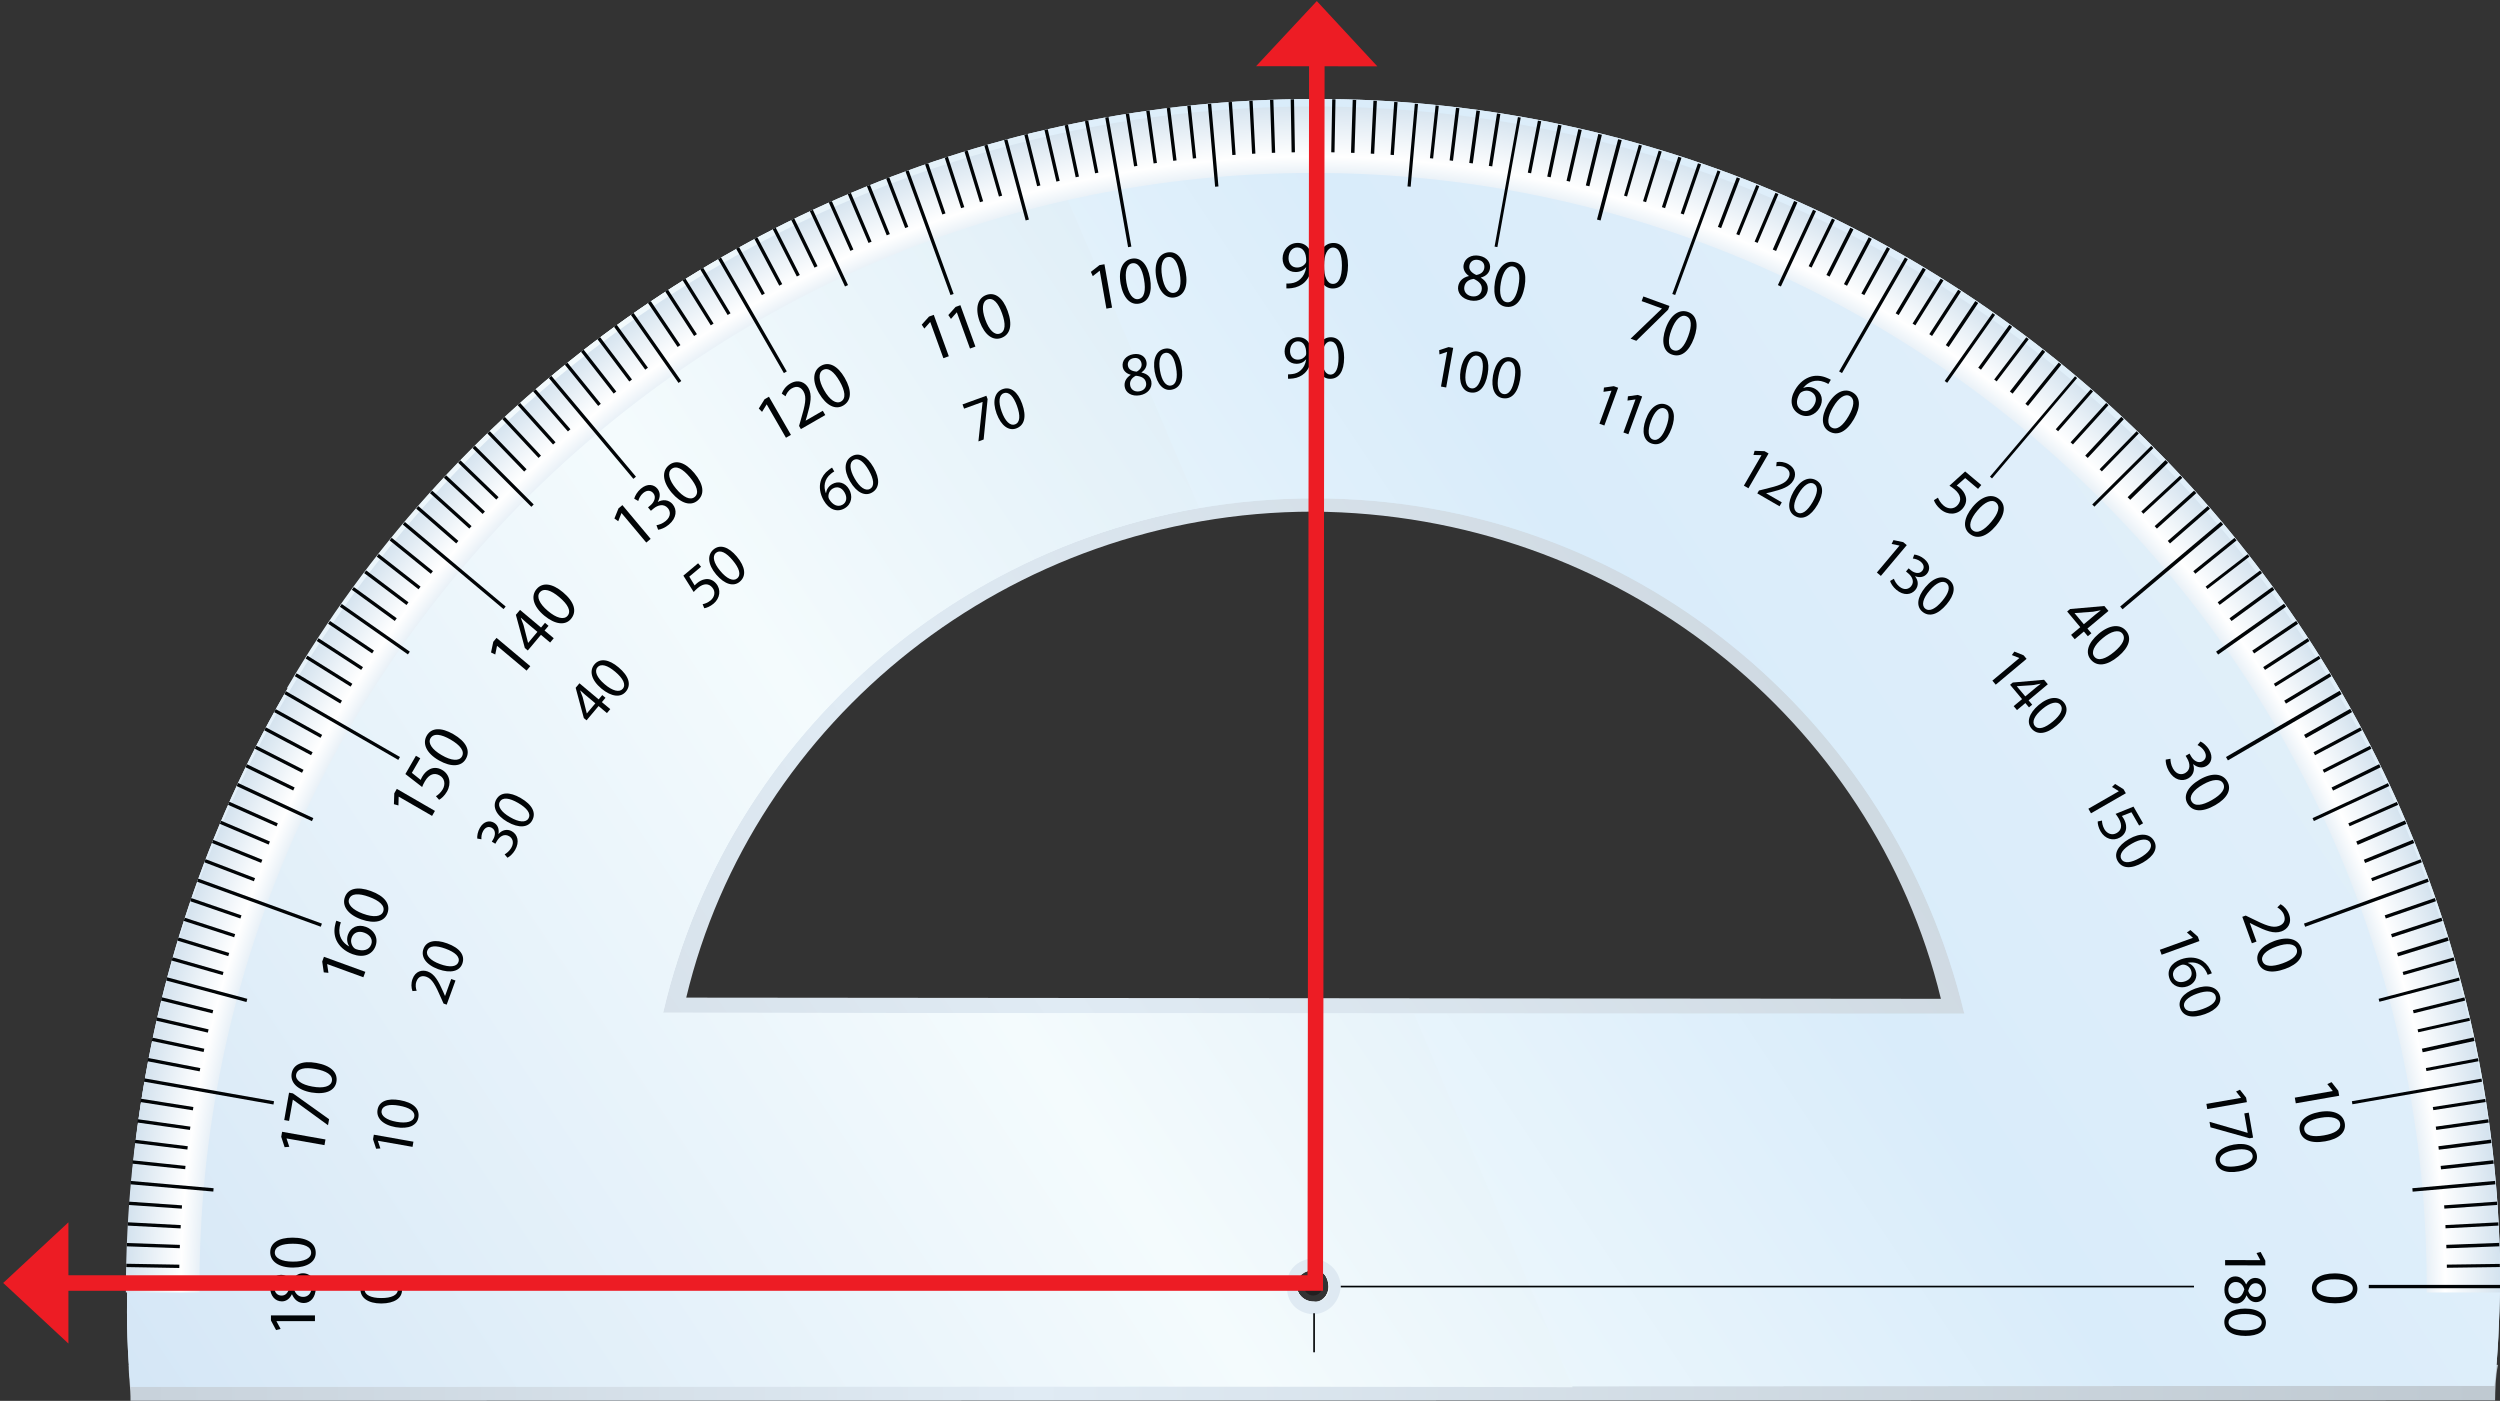 <?xml version="1.0" encoding="UTF-8" standalone="no"?>
<!DOCTYPE svg PUBLIC "-//W3C//DTD SVG 1.1//EN" "http://www.w3.org/Graphics/SVG/1.1/DTD/svg11.dtd">
<svg width="100%" height="100%" viewBox="0 0 671 376" version="1.1" xmlns="http://www.w3.org/2000/svg" xmlns:xlink="http://www.w3.org/1999/xlink" xml:space="preserve" xmlns:serif="http://www.serif.com/" style="fill-rule:evenodd;clip-rule:evenodd;">
    <rect x="0" y="0" width="671" height="376" fill="#333333" stroke="none"/>
    <g transform="matrix(1,0,0,1,-1335,-1288)">
        <g>
            <g transform="matrix(-9.505,637.057,637.057,9.505,1692.18,1340.61)">
                <path d="M0.5,-0.499C0.504,-0.499 0.51,-0.498 0.515,-0.498L0.5,0.498C0.496,0.498 0.49,0.498 0.485,0.499L0.5,-0.499Z" style="fill:url(#_Linear1);fill-rule:nonzero;"/>
            </g>
            <g transform="matrix(549.571,-376.158,-376.158,-549.571,1411.25,1702.27)">
                <path d="M0.234,0.095L0.691,-0.217C0.736,-0.099 0.695,0.04 0.584,0.116C0.473,0.192 0.328,0.18 0.234,0.095ZM0.577,0.109C0.678,0.039 0.716,-0.088 0.675,-0.196L0.258,0.09C0.343,0.167 0.476,0.178 0.577,0.109Z" style="fill:url(#_Linear2);fill-rule:nonzero;"/>
            </g>
            <g transform="matrix(571.588,-391.228,-391.228,-571.588,1397.56,1707.73)">
                <path d="M0.027,0.112C0.019,0.101 0.012,0.09 0.006,0.079L0.762,-0.438C0.77,-0.429 0.778,-0.418 0.786,-0.407C0.929,-0.198 0.876,0.089 0.666,0.232C0.456,0.375 0.17,0.322 0.027,0.112ZM0.579,0.104C0.68,0.035 0.716,-0.093 0.674,-0.203L0.258,0.082C0.344,0.161 0.477,0.174 0.579,0.104ZM0.401,-0.144C0.403,-0.141 0.407,-0.14 0.41,-0.142C0.413,-0.144 0.413,-0.148 0.411,-0.151C0.409,-0.154 0.405,-0.155 0.403,-0.153C0.4,-0.151 0.399,-0.147 0.401,-0.144Z" style="fill:url(#_Linear3);fill-rule:nonzero;"/>
            </g>
            <g transform="matrix(571.588,-391.228,-391.228,-571.588,1397.56,1707.73)">
                <path d="M0.027,0.112C0.019,0.101 0.012,0.09 0.006,0.079L0.762,-0.438C0.77,-0.429 0.778,-0.418 0.786,-0.407C0.929,-0.198 0.876,0.089 0.666,0.232C0.456,0.375 0.17,0.322 0.027,0.112ZM0.579,0.104C0.68,0.035 0.716,-0.093 0.674,-0.203L0.258,0.082C0.344,0.161 0.477,0.174 0.579,0.104ZM0.401,-0.144C0.403,-0.141 0.407,-0.14 0.41,-0.142C0.413,-0.144 0.413,-0.148 0.411,-0.151C0.409,-0.154 0.405,-0.155 0.403,-0.153C0.4,-0.151 0.399,-0.147 0.401,-0.144Z" style="fill:url(#_Linear4);fill-rule:nonzero;"/>
            </g>
            <g transform="matrix(571.592,-391.231,-391.231,-571.592,1376.71,1677.27)">
                <path d="M0.209,0.215L0.281,-0.162L0.467,-0.29L0.498,-0.136L0.258,0.029C0.334,0.098 0.445,0.116 0.54,0.073L0.571,0.228C0.452,0.274 0.321,0.268 0.209,0.215ZM0.401,-0.197C0.403,-0.194 0.407,-0.194 0.41,-0.196C0.413,-0.198 0.413,-0.202 0.411,-0.205C0.409,-0.207 0.405,-0.208 0.403,-0.206C0.4,-0.204 0.399,-0.2 0.401,-0.197Z" style="fill:url(#_Linear5);fill-rule:nonzero;"/>
            </g>
            <g transform="matrix(571.71,-391.311,-391.311,-571.71,1455.27,1792.16)">
                <path d="M0.398,0.006C0.394,0.001 0.395,-0.005 0.4,-0.009C0.405,-0.012 0.411,-0.011 0.415,-0.006C0.418,-0.001 0.417,0.005 0.412,0.009C0.407,0.012 0.401,0.011 0.398,0.006ZM0.401,0.004C0.403,0.007 0.407,0.007 0.41,0.005C0.413,0.003 0.413,-0.001 0.411,-0.004C0.409,-0.007 0.405,-0.007 0.403,-0.005C0.4,-0.003 0.399,0.001 0.401,0.004Z" style="fill:url(#_Linear6);fill-rule:nonzero;"/>
            </g>
            <g transform="matrix(4.167,0,0,4.167,1687.47,1630.74)">
                <path d="M0,1.194C-0.333,1.194 -0.598,0.929 -0.598,0.596C-0.598,0.265 -0.333,0 0,0C0.332,0 0.597,0.265 0.597,0.596C0.597,0.929 0.332,1.194 0,1.194" style="fill:rgb(35,31,32);fill-rule:nonzero;"/>
            </g>
            <g transform="matrix(318.648,0,0,-318.648,1687.43,1318.17)">
                <path d="M-1,-0.994L-0.938,-0.994C-0.938,-0.992 -0.938,-0.99 -0.938,-0.989C-0.938,-0.471 -0.518,-0.051 -0,-0.051C0.518,-0.051 0.938,-0.471 0.938,-0.989C0.938,-0.99 0.938,-0.992 0.938,-0.994L1,-0.994C1,-0.442 0.552,0.005 -0,0.005C-0.552,0.005 -1,-0.442 -1,-0.994Z" style="fill:url(#_Radial7);fill-rule:nonzero;"/>
            </g>
            <g transform="matrix(4.167,0,0,4.167,0,77.4)">
                <rect x="406.736" y="373.335" width="54.955" height="0.108" style="fill:rgb(1,4,6);"/>
            </g>
            <g transform="matrix(4.167,0,0,4.167,0,77.4)">
                <rect x="350.062" y="373.335" width="53.202" height="0.108" style="fill:rgb(1,4,6);"/>
            </g>
            <g transform="matrix(4.167,0,0,4.167,0,102.208)">
                <rect x="404.962" y="369.155" width="0.107" height="2.514" style="fill:rgb(1,4,6);"/>
            </g>
            <g transform="matrix(4.167,0,0,4.167,0,-3.188)">
                <rect x="404.962" y="375.124" width="0.107" height="15.871" style="fill:rgb(1,4,6);"/>
            </g>
            <g transform="matrix(4.167,0,0,4.167,0,-372.508)">
                <rect x="404.962" y="424.136" width="0.107" height="6.484" style="fill:rgb(1,4,6);"/>
            </g>
            <g transform="matrix(4.167,0,0,4.167,1441.77,1634.17)">
                <path d="M0,0.009C0,-0.346 -0.418,-0.517 -1.079,-0.517C-1.716,-0.517 -2.135,-0.359 -2.135,0.009C-2.135,0.327 -1.729,0.534 -1.079,0.534C-0.406,0.542 0,0.335 0,0.013L0,0.009ZM0.272,0.025C0.272,0.531 -0.203,0.878 -1.06,0.885C-1.932,0.885 -2.406,0.507 -2.406,-0.019C-2.406,-0.562 -1.92,-0.876 -1.094,-0.876C-0.216,-0.876 0.272,-0.545 0.272,0.021L0.272,0.025Z" style="fill:rgb(1,4,6);fill-rule:nonzero;"/>
            </g>
            <g transform="matrix(4.167,0,0,4.167,1436.43,1594.69)">
                <path d="M0,-0.122L-0.001,-0.114L0.16,0.372L-0.115,0.391L-0.314,-0.218L-0.262,-0.513L2.288,-0.062L2.23,0.271L0,-0.122Z" style="fill:rgb(1,4,6);fill-rule:nonzero;"/>
            </g>
            <g transform="matrix(4.167,0,0,4.167,1446.19,1586.1)">
                <path d="M0,0.385C0.061,0.036 -0.322,-0.206 -0.973,-0.32C-1.6,-0.432 -2.04,-0.346 -2.104,0.014C-2.16,0.328 -1.795,0.603 -1.155,0.716C-0.493,0.84 -0.057,0.706 -0.002,0.39L0,0.385ZM0.263,0.447C0.175,0.946 -0.352,1.205 -1.197,1.065C-2.056,0.913 -2.458,0.457 -2.365,-0.061C-2.272,-0.595 -1.739,-0.82 -0.926,-0.676C-0.058,-0.524 0.362,-0.114 0.265,0.444L0.263,0.447Z" style="fill:rgb(1,4,6);fill-rule:nonzero;"/>
            </g>
            <g transform="matrix(4.167,0,0,4.167,1454.89,1548.22)">
                <path d="M0,2.263L-0.203,2.19L-0.358,1.841C-0.723,1.004 -0.935,0.603 -1.302,0.47C-1.549,0.381 -1.819,0.413 -1.951,0.777C-2.031,0.998 -1.986,1.221 -1.934,1.369L-2.204,1.388C-2.284,1.174 -2.302,0.891 -2.2,0.61C-2.011,0.089 -1.57,0 -1.223,0.126C-0.775,0.29 -0.529,0.748 -0.222,1.44L-0.111,1.697L-0.103,1.699L0.292,0.61L0.567,0.709L0,2.263Z" style="fill:rgb(1,4,6);fill-rule:nonzero;"/>
            </g>
            <g transform="matrix(4.167,0,0,4.167,1458.04,1543.13)">
                <path d="M0,0.742C0.122,0.408 -0.213,0.105 -0.834,-0.121C-1.433,-0.341 -1.881,-0.334 -2.006,0.012C-2.115,0.31 -1.805,0.644 -1.195,0.866C-0.565,1.104 -0.113,1.049 -0.002,0.746L0,0.742ZM0.25,0.85C0.076,1.325 -0.487,1.489 -1.296,1.203C-2.115,0.903 -2.431,0.386 -2.251,-0.109C-2.066,-0.617 -1.501,-0.747 -0.727,-0.464C0.1,-0.164 0.444,0.314 0.251,0.846L0.25,0.85Z" style="fill:rgb(1,4,6);fill-rule:nonzero;"/>
            </g>
            <g transform="matrix(4.167,0,0,4.167,1470.44,1509.06)">
                <path d="M0,1.981C0.102,1.926 0.302,1.778 0.426,1.564C0.649,1.178 0.476,0.912 0.283,0.806C-0.033,0.628 -0.33,0.833 -0.499,1.126L-0.598,1.296L-0.825,1.164L-0.727,0.994C-0.601,0.774 -0.552,0.429 -0.818,0.276C-0.997,0.172 -1.222,0.193 -1.383,0.474C-1.488,0.652 -1.506,0.87 -1.493,1.008L-1.763,0.963C-1.779,0.793 -1.734,0.515 -1.594,0.273C-1.34,-0.169 -0.961,-0.217 -0.689,-0.06C-0.455,0.076 -0.338,0.331 -0.396,0.662L-0.39,0.666C-0.179,0.419 0.158,0.314 0.472,0.496C0.831,0.703 0.982,1.168 0.673,1.703C0.527,1.955 0.321,2.128 0.183,2.198L0,1.981Z" style="fill:rgb(1,4,6);fill-rule:nonzero;"/>
            </g>
            <g transform="matrix(4.167,0,0,4.167,1476.85,1503.17)">
                <path d="M0,1.076C0.179,0.769 -0.098,0.412 -0.671,0.08C-1.223,-0.238 -1.665,-0.31 -1.848,0.007C-2.008,0.283 -1.76,0.666 -1.197,0.991C-0.619,1.335 -0.163,1.359 -0.001,1.079L0,1.076ZM0.227,1.225C-0.026,1.664 -0.61,1.727 -1.356,1.304C-2.111,0.868 -2.333,0.304 -2.069,-0.153C-1.798,-0.622 -1.221,-0.651 -0.505,-0.237C0.256,0.202 0.512,0.733 0.229,1.221L0.227,1.225Z" style="fill:rgb(1,4,6);fill-rule:nonzero;"/>
            </g>
            <g transform="matrix(4.167,0,0,4.167,1494.79,1475.96)">
                <path d="M0,0.195L-0.666,-0.364C-0.769,-0.45 -0.869,-0.54 -0.969,-0.634L-0.976,-0.625C-0.912,-0.466 -0.868,-0.345 -0.818,-0.211L-0.552,0.84L-0.546,0.845L0,0.195ZM0.747,0.824L0.208,0.37L-0.566,1.291L-0.741,1.145L-1.267,-0.806L-1.024,-1.096L0.213,-0.059L0.446,-0.336L0.654,-0.161L0.42,0.117L0.961,0.569L0.747,0.824Z" style="fill:rgb(1,4,6);fill-rule:nonzero;"/>
            </g>
            <g transform="matrix(4.167,0,0,4.167,1502.15,1466.99)">
                <path d="M0,1.411C0.227,1.139 0.017,0.739 -0.488,0.313C-0.977,-0.096 -1.4,-0.244 -1.635,0.037C-1.841,0.282 -1.662,0.702 -1.165,1.118C-0.655,1.558 -0.21,1.66 -0.004,1.413L0,1.411ZM0.196,1.597C-0.128,1.985 -0.715,1.944 -1.375,1.399C-2.043,0.839 -2.164,0.244 -1.826,-0.158C-1.477,-0.574 -0.902,-0.502 -0.272,0.029C0.404,0.594 0.564,1.161 0.199,1.594L0.196,1.597Z" style="fill:rgb(1,4,6);fill-rule:nonzero;"/>
            </g>
            <g transform="matrix(4.167,0,0,4.167,1523.16,1450.31)">
                <path d="M0,-2.445L-0.758,-1.81L-0.411,-1.243C-0.37,-1.286 -0.333,-1.329 -0.259,-1.39C-0.103,-1.521 0.074,-1.612 0.258,-1.641C0.485,-1.686 0.759,-1.62 0.973,-1.364C1.299,-0.976 1.233,-0.427 0.803,-0.066C0.586,0.115 0.355,0.206 0.206,0.226L0.102,-0.035C0.225,-0.055 0.438,-0.129 0.621,-0.282C0.872,-0.493 0.954,-0.842 0.724,-1.108C0.505,-1.371 0.18,-1.406 -0.213,-1.075C-0.33,-0.977 -0.411,-0.893 -0.474,-0.82L-1.139,-1.874L-0.189,-2.671L0,-2.445Z" style="fill:rgb(1,4,6);fill-rule:nonzero;"/>
            </g>
            <g transform="matrix(4.167,0,0,4.167,1532.86,1436.29)">
                <path d="M0,1.667C0.272,1.44 0.134,1.009 -0.291,0.502C-0.7,0.014 -1.091,-0.205 -1.372,0.031C-1.617,0.236 -1.514,0.68 -1.097,1.178C-0.671,1.699 -0.251,1.877 -0.003,1.67L0,1.667ZM0.161,1.886C-0.227,2.21 -0.797,2.07 -1.353,1.418C-1.914,0.75 -1.928,0.143 -1.524,-0.195C-1.11,-0.543 -0.556,-0.373 -0.026,0.26C0.539,0.934 0.598,1.519 0.165,1.883L0.161,1.886Z" style="fill:rgb(1,4,6);fill-rule:nonzero;"/>
            </g>
            <g transform="matrix(4.167,0,0,4.167,1561.16,1415.65)">
                <path d="M0,1.872C0.258,1.723 0.309,1.403 0.124,1.083C-0.061,0.761 -0.355,0.674 -0.634,0.835C-0.818,0.94 -0.926,1.15 -0.914,1.364C-0.911,1.409 -0.901,1.458 -0.87,1.513C-0.654,1.88 -0.321,2.057 -0.003,1.874L0,1.872ZM-0.538,-0.265C-0.602,-0.233 -0.678,-0.181 -0.755,-0.117C-1.191,0.237 -1.239,0.728 -1.077,1.131L-1.069,1.127C-1.046,0.92 -0.923,0.693 -0.675,0.549C-0.278,0.32 0.168,0.449 0.419,0.885C0.658,1.299 0.598,1.839 0.127,2.11C-0.349,2.386 -0.878,2.193 -1.212,1.61C-1.469,1.168 -1.515,0.73 -1.419,0.376C-1.338,0.086 -1.156,-0.171 -0.892,-0.368C-0.81,-0.434 -0.737,-0.482 -0.681,-0.514L-0.538,-0.265Z" style="fill:rgb(1,4,6);fill-rule:nonzero;"/>
            </g>
            <g transform="matrix(4.167,0,0,4.167,1568.52,1411.39)">
                <path d="M0,1.875C0.307,1.698 0.246,1.25 -0.084,0.677C-0.403,0.125 -0.749,-0.158 -1.067,0.025C-1.342,0.184 -1.32,0.64 -0.995,1.203C-0.665,1.79 -0.283,2.038 -0.004,1.877L0,1.875ZM0.121,2.117C-0.317,2.37 -0.855,2.133 -1.289,1.395C-1.726,0.639 -1.634,0.039 -1.178,-0.224C-0.709,-0.495 -0.193,-0.23 0.219,0.484C0.658,1.246 0.615,1.834 0.125,2.116L0.121,2.117Z" style="fill:rgb(1,4,6);fill-rule:nonzero;"/>
            </g>
            <g transform="matrix(4.167,0,0,4.167,1599.74,1406.48)">
                <path d="M0,-2.942L0.08,-2.725L-0.176,-0.123L-0.512,0L-0.243,-2.536L-0.245,-2.543L-1.436,-2.111L-1.535,-2.385L0,-2.942Z" style="fill:rgb(1,4,6);fill-rule:nonzero;"/>
            </g>
            <g transform="matrix(4.167,0,0,4.167,1607.43,1393.48)">
                <path d="M0,2.022C0.333,1.901 0.352,1.449 0.126,0.827C-0.092,0.228 -0.386,-0.111 -0.73,0.015C-1.029,0.123 -1.085,0.577 -0.863,1.187C-0.64,1.823 -0.307,2.134 -0.005,2.024L0,2.022ZM0.077,2.283C-0.398,2.456 -0.887,2.128 -1.186,1.326C-1.484,0.505 -1.29,-0.07 -0.796,-0.249C-0.286,-0.434 0.175,-0.085 0.457,0.69C0.757,1.519 0.612,2.088 0.081,2.281L0.077,2.283Z" style="fill:rgb(1,4,6);fill-rule:nonzero;"/>
            </g>
            <g transform="matrix(4.167,0,0,4.167,1640.81,1384.17)">
                <path d="M0,2.127C0.31,2.073 0.476,1.846 0.431,1.582C0.377,1.277 0.133,1.161 -0.228,1.124C-0.512,1.262 -0.637,1.491 -0.595,1.734C-0.562,1.991 -0.326,2.184 -0.003,2.128L0,2.127ZM-0.367,-0.013C-0.654,0.037 -0.777,0.253 -0.739,0.473C-0.699,0.729 -0.477,0.832 -0.171,0.859C0.036,0.745 0.179,0.559 0.137,0.328C0.102,0.123 -0.057,-0.067 -0.363,-0.014L-0.367,-0.013ZM-0.399,-0.262C0.096,-0.348 0.4,-0.087 0.456,0.235C0.495,0.451 0.426,0.705 0.137,0.905L0.14,0.918C0.48,0.988 0.716,1.181 0.77,1.487C0.849,1.934 0.518,2.295 0.033,2.381C-0.501,2.475 -0.879,2.217 -0.943,1.844C-1,1.522 -0.848,1.257 -0.562,1.069L-0.564,1.057C-0.873,0.974 -1.034,0.776 -1.073,0.556C-1.143,0.152 -0.851,-0.183 -0.403,-0.261L-0.399,-0.262Z" style="fill:rgb(1,4,6);fill-rule:nonzero;"/>
            </g>
            <g transform="matrix(4.167,0,0,4.167,1649.28,1382.68)">
                <path d="M0,2.112C0.349,2.051 0.446,1.61 0.331,0.958C0.221,0.33 -0.008,-0.054 -0.369,0.009C-0.683,0.064 -0.817,0.5 -0.706,1.14C-0.597,1.805 -0.321,2.169 -0.005,2.113L0,2.112ZM0.031,2.382C-0.467,2.469 -0.891,2.062 -1.046,1.22C-1.197,0.361 -0.906,-0.172 -0.388,-0.263C0.145,-0.357 0.539,0.068 0.682,0.88C0.834,1.747 0.593,2.284 0.034,2.381L0.031,2.382Z" style="fill:rgb(1,4,6);fill-rule:nonzero;"/>
            </g>
            <g transform="matrix(4.167,0,0,4.167,1683.36,1388.56)">
                <path d="M0,-2.147C-0.296,-2.147 -0.507,-1.885 -0.508,-1.518C-0.508,-1.195 -0.312,-0.967 -0.01,-0.967C0.226,-0.967 0.408,-1.082 0.505,-1.238C0.52,-1.27 0.533,-1.309 0.533,-1.365C0.538,-1.812 0.369,-2.147 0.004,-2.147L0,-2.147ZM-0.636,-0.023C-0.56,-0.019 -0.472,-0.023 -0.353,-0.04C-0.15,-0.063 0.042,-0.146 0.189,-0.289C0.361,-0.445 0.485,-0.672 0.532,-0.979L0.52,-0.979C0.376,-0.803 0.169,-0.7 -0.094,-0.7C-0.56,-0.701 -0.858,-1.053 -0.857,-1.499C-0.857,-1.984 -0.498,-2.414 0.033,-2.414C0.562,-2.413 0.888,-1.987 0.887,-1.322C0.886,-0.751 0.695,-0.353 0.439,-0.102C0.241,0.089 -0.034,0.213 -0.313,0.244C-0.441,0.259 -0.557,0.267 -0.637,0.263L-0.636,-0.023Z" style="fill:rgb(1,4,6);fill-rule:nonzero;"/>
            </g>
            <g transform="matrix(4.167,0,0,4.167,1692.07,1379.64)">
                <path d="M0,2.136C0.355,2.136 0.525,1.718 0.526,1.056C0.528,0.42 0.369,0.001 0.002,0.001C-0.317,0 -0.525,0.406 -0.525,1.056C-0.534,1.729 -0.327,2.135 -0.005,2.136L0,2.136ZM-0.016,2.408C-0.522,2.407 -0.869,1.932 -0.876,1.076C-0.875,0.203 -0.496,-0.272 0.031,-0.27C0.572,-0.27 0.886,0.216 0.885,1.041C0.885,1.922 0.553,2.408 -0.013,2.408L-0.016,2.408Z" style="fill:rgb(1,4,6);fill-rule:nonzero;"/>
            </g>
            <g transform="matrix(4.167,0,0,4.167,1723.41,1390.69)">
                <path d="M0,-1.974L-0.009,-1.975L-0.494,-1.815L-0.514,-2.089L0.095,-2.288L0.39,-2.236L-0.061,0.314L-0.396,0.255L0,-1.974Z" style="fill:rgb(1,4,6);fill-rule:nonzero;"/>
            </g>
            <g transform="matrix(4.167,0,0,4.167,1729.87,1383.5)">
                <path d="M0,2.093C0.349,2.155 0.59,1.773 0.706,1.122C0.817,0.494 0.734,0.055 0.373,-0.009C0.059,-0.065 -0.217,0.298 -0.329,0.938C-0.454,1.6 -0.322,2.036 -0.003,2.092L0,2.093ZM-0.063,2.358C-0.561,2.269 -0.82,1.741 -0.678,0.896C-0.526,0.038 -0.07,-0.364 0.449,-0.271C0.981,-0.177 1.206,0.357 1.062,1.169C0.907,2.036 0.498,2.457 -0.06,2.358L-0.063,2.358Z" style="fill:rgb(1,4,6);fill-rule:nonzero;"/>
            </g>
            <g transform="matrix(4.167,0,0,4.167,1738.55,1385.04)">
                <path d="M0,2.093C0.349,2.155 0.591,1.773 0.707,1.122C0.817,0.494 0.734,0.055 0.373,-0.009C0.06,-0.065 -0.216,0.298 -0.328,0.938C-0.454,1.6 -0.322,2.036 -0.004,2.092L0,2.093ZM-0.063,2.358C-0.561,2.269 -0.82,1.741 -0.678,0.896C-0.525,0.038 -0.07,-0.364 0.448,-0.271C0.982,-0.177 1.206,0.357 1.062,1.169C0.909,2.036 0.498,2.457 -0.058,2.358L-0.063,2.358Z" style="fill:rgb(1,4,6);fill-rule:nonzero;"/>
            </g>
            <g transform="matrix(4.167,0,0,4.167,1767.52,1400.99)">
                <path d="M0,-1.949L-0.007,-1.951L-0.514,-1.878L-0.485,-2.152L0.15,-2.242L0.43,-2.14L-0.458,0.293L-0.776,0.177L0,-1.949Z" style="fill:rgb(1,4,6);fill-rule:nonzero;"/>
            </g>
            <g transform="matrix(4.167,0,0,4.167,1773.96,1403.34)">
                <path d="M0,-1.949L-0.008,-1.951L-0.514,-1.878L-0.486,-2.152L0.15,-2.242L0.43,-2.141L-0.458,0.293L-0.777,0.177L0,-1.949Z" style="fill:rgb(1,4,6);fill-rule:nonzero;"/>
            </g>
            <g transform="matrix(4.167,0,0,4.167,1778.64,1397.69)">
                <path d="M0,1.986C0.333,2.107 0.637,1.773 0.865,1.152C1.084,0.554 1.077,0.106 0.732,-0.02C0.433,-0.129 0.099,0.181 -0.123,0.791C-0.363,1.421 -0.307,1.874 -0.005,1.984L0,1.986ZM-0.109,2.235C-0.583,2.062 -0.746,1.497 -0.46,0.69C-0.161,-0.13 0.358,-0.445 0.852,-0.265C1.36,-0.079 1.49,0.486 1.205,1.26C0.905,2.088 0.427,2.431 -0.105,2.237L-0.109,2.235Z" style="fill:rgb(1,4,6);fill-rule:nonzero;"/>
            </g>
            <g transform="matrix(4.167,0,0,4.167,1807.78,1417.87)">
                <path d="M0,-1.844L-0.006,-1.848L-0.518,-1.863L-0.443,-2.128L0.197,-2.106L0.457,-1.957L-0.841,0.284L-1.134,0.115L0,-1.844Z" style="fill:rgb(1,4,6);fill-rule:nonzero;"/>
            </g>
            <g transform="matrix(4.167,0,0,4.167,1806.66,1415.31)">
                <path d="M0,1.229L0.107,1.043L0.48,0.95C1.367,0.736 1.797,0.599 1.993,0.26C2.125,0.033 2.139,-0.24 1.805,-0.434C1.601,-0.551 1.374,-0.545 1.219,-0.519L1.247,-0.789C1.472,-0.829 1.754,-0.798 2.013,-0.649C2.492,-0.372 2.504,0.077 2.319,0.398C2.079,0.812 1.584,0.973 0.85,1.155L0.578,1.218L0.574,1.225L1.577,1.806L1.431,2.058L0,1.229Z" style="fill:rgb(1,4,6);fill-rule:nonzero;"/>
            </g>
            <g transform="matrix(4.167,0,0,4.167,1817.36,1417.95)">
                <path d="M0,1.821C0.307,1.999 0.664,1.722 0.997,1.15C1.316,0.598 1.387,0.156 1.07,-0.026C0.795,-0.186 0.411,0.061 0.085,0.623C-0.258,1.202 -0.282,1.658 -0.003,1.819L0,1.821ZM-0.149,2.048C-0.587,1.795 -0.649,1.21 -0.228,0.464C0.21,-0.291 0.775,-0.512 1.229,-0.248C1.7,0.024 1.727,0.602 1.315,1.316C0.873,2.078 0.344,2.333 -0.146,2.049L-0.149,2.048Z" style="fill:rgb(1,4,6);fill-rule:nonzero;"/>
            </g>
            <g transform="matrix(4.167,0,0,4.167,1844.82,1441.09)">
                <path d="M0,-1.594L-0.006,-1.599L-0.506,-1.703L-0.387,-1.95L0.241,-1.819L0.47,-1.626L-1.198,0.356L-1.457,0.138L0,-1.594Z" style="fill:rgb(1,4,6);fill-rule:nonzero;"/>
            </g>
            <g transform="matrix(4.167,0,0,4.167,1843.32,1441.46)">
                <path d="M0,0.451C0.037,0.561 0.147,0.783 0.337,0.942C0.678,1.23 0.969,1.105 1.108,0.935C1.338,0.655 1.188,0.325 0.929,0.108L0.78,-0.018L0.949,-0.22L1.099,-0.094C1.294,0.071 1.625,0.178 1.823,-0.057C1.955,-0.216 1.973,-0.44 1.727,-0.649C1.569,-0.782 1.357,-0.84 1.219,-0.851L1.311,-1.108C1.483,-1.094 1.747,-1.001 1.96,-0.821C2.35,-0.493 2.333,-0.113 2.129,0.129C1.955,0.336 1.684,0.404 1.369,0.29L1.364,0.297C1.569,0.548 1.614,0.897 1.379,1.174C1.114,1.492 0.63,1.559 0.157,1.161C-0.066,0.974 -0.203,0.74 -0.245,0.593L0,0.451Z" style="fill:rgb(1,4,6);fill-rule:nonzero;"/>
            </g>
            <g transform="matrix(4.167,0,0,4.167,1851.71,1444.67)">
                <path d="M0,1.599C0.272,1.826 0.672,1.617 1.098,1.111C1.508,0.623 1.655,0.2 1.375,-0.035C1.131,-0.241 0.711,-0.063 0.293,0.434C-0.147,0.944 -0.249,1.389 -0.003,1.596L0,1.599ZM-0.186,1.795C-0.574,1.47 -0.533,0.884 0.012,0.224C0.574,-0.444 1.169,-0.564 1.57,-0.225C1.986,0.124 1.913,0.699 1.382,1.33C0.816,2.003 0.249,2.163 -0.184,1.798L-0.186,1.795Z" style="fill:rgb(1,4,6);fill-rule:nonzero;"/>
            </g>
            <g transform="matrix(4.167,0,0,4.167,1876.98,1470.02)">
                <path d="M0,-1.293L-0.005,-1.299L-0.48,-1.489L-0.318,-1.712L0.277,-1.472L0.468,-1.244L-1.518,0.419L-1.735,0.159L0,-1.293Z" style="fill:rgb(1,4,6);fill-rule:nonzero;"/>
            </g>
            <g transform="matrix(4.167,0,0,4.167,1878.59,1474.12)">
                <path d="M0,0.191L0.666,-0.366C0.77,-0.452 0.876,-0.536 0.986,-0.618L0.978,-0.627C0.81,-0.591 0.685,-0.569 0.543,-0.543L-0.538,-0.466L-0.544,-0.459L0,0.191ZM-0.749,0.818L-0.208,0.366L-0.98,-0.558L-0.806,-0.703L1.207,-0.881L1.451,-0.591L0.212,0.445L0.445,0.723L0.237,0.897L0.005,0.619L-0.536,1.072L-0.749,0.818Z" style="fill:rgb(1,4,6);fill-rule:nonzero;"/>
            </g>
            <g transform="matrix(4.167,0,0,4.167,1881.15,1477.31)">
                <path d="M0,1.328C0.227,1.6 0.657,1.463 1.166,1.038C1.654,0.629 1.874,0.239 1.638,-0.043C1.434,-0.287 0.99,-0.185 0.491,0.231C-0.032,0.658 -0.21,1.077 -0.002,1.325L0,1.328ZM-0.218,1.489C-0.543,1.102 -0.402,0.532 0.25,-0.025C0.92,-0.585 1.526,-0.598 1.864,-0.195C2.212,0.22 2.041,0.774 1.407,1.303C0.733,1.867 0.147,1.926 -0.216,1.493L-0.218,1.489Z" style="fill:rgb(1,4,6);fill-rule:nonzero;"/>
            </g>
            <g transform="matrix(4.167,0,0,4.167,1903.69,1504.34)">
                <path d="M0,-0.954L-0.004,-0.961L-0.439,-1.23L-0.241,-1.422L0.303,-1.083L0.453,-0.824L-1.792,0.468L-1.962,0.174L0,-0.954Z" style="fill:rgb(1,4,6);fill-rule:nonzero;"/>
            </g>
            <g transform="matrix(4.167,0,0,4.167,1909.14,1508.75)">
                <path d="M0,0.199L-0.494,-0.658L-1.112,-0.417C-1.077,-0.368 -1.041,-0.324 -0.993,-0.241C-0.892,-0.066 -0.832,0.125 -0.836,0.312C-0.831,0.544 -0.945,0.801 -1.236,0.969C-1.674,1.221 -2.203,1.061 -2.482,0.574C-2.624,0.329 -2.672,0.086 -2.667,-0.065L-2.391,-0.122C-2.393,0.003 -2.356,0.225 -2.237,0.433C-2.074,0.716 -1.745,0.857 -1.442,0.679C-1.146,0.508 -1.056,0.194 -1.311,-0.251C-1.388,-0.383 -1.455,-0.477 -1.517,-0.552L-0.363,-1.022L0.255,0.052L0,0.199Z" style="fill:rgb(1,4,6);fill-rule:nonzero;"/>
            </g>
            <g transform="matrix(4.167,0,0,4.167,1904.38,1514.14)">
                <path d="M0,1.065C0.177,1.372 0.625,1.311 1.198,0.982C1.751,0.664 2.034,0.317 1.851,-0.001C1.693,-0.277 1.236,-0.254 0.674,0.07C0.086,0.4 -0.162,0.782 -0.002,1.061L0,1.065ZM-0.242,1.186C-0.495,0.748 -0.256,0.21 0.482,-0.224C1.238,-0.659 1.839,-0.568 2.1,-0.112C2.371,0.358 2.106,0.873 1.391,1.285C0.629,1.724 0.04,1.68 -0.241,1.189L-0.242,1.186Z" style="fill:rgb(1,4,6);fill-rule:nonzero;"/>
            </g>
            <g transform="matrix(4.167,0,0,4.167,1923.57,1542.16)">
                <path d="M0,-0.587L-0.003,-0.595L-0.385,-0.935L-0.158,-1.089L0.321,-0.661L0.422,-0.38L-2.013,0.502L-2.128,0.183L0,-0.587Z" style="fill:rgb(1,4,6);fill-rule:nonzero;"/>
            </g>
            <g transform="matrix(4.167,0,0,4.167,1918.37,1547.9)">
                <path d="M0,0.574C0.102,0.855 0.406,0.961 0.756,0.835C1.104,0.709 1.242,0.433 1.132,0.131C1.061,-0.069 0.872,-0.212 0.661,-0.237C0.615,-0.242 0.564,-0.241 0.505,-0.219C0.106,-0.069 -0.127,0.226 -0.001,0.57L0,0.574ZM2.198,0.419C2.177,0.35 2.138,0.267 2.09,0.177C1.819,-0.313 1.343,-0.445 0.918,-0.355L0.921,-0.348C1.119,-0.289 1.322,-0.129 1.42,0.141C1.576,0.572 1.371,0.988 0.898,1.16C0.449,1.322 -0.073,1.169 -0.258,0.659C-0.446,0.142 -0.164,-0.346 0.469,-0.575C0.949,-0.748 1.389,-0.717 1.72,-0.562C1.992,-0.431 2.214,-0.206 2.361,0.087C2.412,0.179 2.447,0.26 2.468,0.321L2.198,0.419Z" style="fill:rgb(1,4,6);fill-rule:nonzero;"/>
            </g>
            <g transform="matrix(4.167,0,0,4.167,1921.27,1555.26)">
                <path d="M0,0.724C0.12,1.058 0.572,1.076 1.193,0.851C1.793,0.634 2.132,0.342 2.007,-0.003C1.899,-0.303 1.446,-0.36 0.835,-0.138C0.199,0.084 -0.113,0.417 -0.002,0.72L0,0.724ZM-0.261,0.802C-0.433,0.326 -0.105,-0.162 0.697,-0.46C1.518,-0.758 2.093,-0.563 2.271,-0.069C2.457,0.441 2.106,0.902 1.332,1.183C0.503,1.482 -0.066,1.337 -0.259,0.806L-0.261,0.802Z" style="fill:rgb(1,4,6);fill-rule:nonzero;"/>
            </g>
            <g transform="matrix(4.167,0,0,4.167,1936.48,1583.5)">
                <path d="M0,-0.201L-0.002,-0.209L-0.317,-0.61L-0.067,-0.723L0.329,-0.217L0.38,0.076L-2.171,0.522L-2.229,0.189L0,-0.201Z" style="fill:rgb(1,4,6);fill-rule:nonzero;"/>
            </g>
            <g transform="matrix(4.167,0,0,4.167,1939.73,1586.8)">
                <path d="M0,1.57L-0.227,1.61L-2.745,0.905L-2.808,0.552L-0.357,1.26L-0.349,1.26L-0.567,0.011L-0.28,-0.04L0,1.57Z" style="fill:rgb(1,4,6);fill-rule:nonzero;"/>
            </g>
            <g transform="matrix(4.167,0,0,4.167,1930.82,1598.05)">
                <path d="M0,0.362C0.062,0.711 0.502,0.808 1.155,0.694C1.783,0.584 2.167,0.356 2.104,-0.006C2.049,-0.319 1.614,-0.454 0.974,-0.341C0.309,-0.234 -0.055,0.04 -0.001,0.358L0,0.362ZM-0.269,0.393C-0.356,-0.106 0.051,-0.528 0.894,-0.684C1.753,-0.834 2.285,-0.542 2.377,-0.025C2.47,0.509 2.044,0.903 1.232,1.045C0.365,1.196 -0.171,0.954 -0.269,0.397L-0.269,0.393Z" style="fill:rgb(1,4,6);fill-rule:nonzero;"/>
            </g>
            <g transform="matrix(4.167,0,0,4.167,1941.65,1625.44)">
                <path d="M0,0.187L0,0.179L-0.242,-0.272L0.025,-0.339L0.328,0.227L0.326,0.526L-2.263,0.522L-2.263,0.182L0,0.187Z" style="fill:rgb(1,4,6);fill-rule:nonzero;"/>
            </g>
            <g transform="matrix(4.167,0,0,4.167,1942.14,1634.16)">
                <path d="M0,0.033C0,-0.257 -0.192,-0.417 -0.414,-0.417C-0.674,-0.422 -0.812,-0.223 -0.893,0.076C-0.818,0.299 -0.659,0.471 -0.423,0.471C-0.217,0.471 -0.001,0.348 0,0.038L0,0.033ZM-2.173,0.022C-2.173,0.336 -1.979,0.541 -1.711,0.541C-1.4,0.541 -1.244,0.322 -1.143,-0.028C-1.231,-0.331 -1.434,-0.495 -1.681,-0.496C-1.94,-0.508 -2.172,-0.309 -2.173,0.017L-2.173,0.022ZM0.251,0.046C0.249,0.548 -0.061,0.802 -0.388,0.801C-0.607,0.801 -0.846,0.69 -0.993,0.371L-1.005,0.371C-1.133,0.693 -1.365,0.891 -1.676,0.891C-2.129,0.89 -2.429,0.503 -2.426,0.009C-2.426,-0.533 -2.107,-0.858 -1.728,-0.858C-1.403,-0.857 -1.167,-0.662 -1.032,-0.347L-1.02,-0.347C-0.884,-0.637 -0.661,-0.76 -0.438,-0.76C-0.027,-0.76 0.252,-0.413 0.251,0.042L0.251,0.046Z" style="fill:rgb(1,4,6);fill-rule:nonzero;"/>
            </g>
            <g transform="matrix(4.167,0,0,4.167,1933.14,1642.92)">
                <path d="M0,-0.013C0,0.342 0.418,0.514 1.079,0.516C1.716,0.516 2.135,0.358 2.136,-0.009C2.136,-0.327 1.73,-0.536 1.081,-0.537C0.407,-0.546 0.002,-0.34 0,-0.017L0,-0.013ZM-0.272,-0.029C-0.271,-0.535 0.206,-0.882 1.063,-0.888C1.934,-0.886 2.408,-0.507 2.407,0.02C2.406,0.561 1.92,0.875 1.094,0.874C0.213,0.873 -0.272,0.54 -0.272,-0.025L-0.272,-0.029Z" style="fill:rgb(1,4,6);fill-rule:nonzero;"/>
            </g>
            <g transform="matrix(4.167,0,0,4.167,1409.21,1643.45)">
                <path d="M0,-0.205L0,-0.196L0.265,0.296L-0.026,0.371L-0.357,-0.248L-0.357,-0.576L2.478,-0.576L2.478,-0.205L0,-0.205Z" style="fill:rgb(1,4,6);fill-rule:nonzero;"/>
            </g>
            <g transform="matrix(4.167,0,0,4.167,1418.58,1633.76)">
                <path d="M0,-0.01C0,-0.355 -0.214,-0.578 -0.508,-0.578C-0.848,-0.578 -1.017,-0.338 -1.126,0.045C-1.03,0.377 -0.808,0.557 -0.537,0.557C-0.253,0.569 0,0.352 0,-0.007L0,-0.01ZM-2.378,-0.02C-2.378,0.298 -2.17,0.474 -1.926,0.474C-1.642,0.477 -1.489,0.26 -1.402,-0.068C-1.485,-0.313 -1.659,-0.501 -1.916,-0.501C-2.144,-0.501 -2.378,-0.364 -2.378,-0.024L-2.378,-0.02ZM-2.654,-0.033C-2.654,-0.583 -2.314,-0.862 -1.957,-0.862C-1.715,-0.862 -1.454,-0.74 -1.292,-0.39L-1.28,-0.39C-1.14,-0.744 -0.887,-0.963 -0.547,-0.963C-0.049,-0.963 0.278,-0.54 0.278,0.003C0.278,0.595 -0.07,0.953 -0.485,0.953C-0.843,0.953 -1.1,0.74 -1.248,0.394L-1.261,0.394C-1.41,0.713 -1.655,0.848 -1.899,0.848C-2.349,0.848 -2.654,0.469 -2.654,-0.028L-2.654,-0.033Z" style="fill:rgb(1,4,6);fill-rule:nonzero;"/>
            </g>
            <g transform="matrix(4.167,0,0,4.167,1418.51,1624.18)">
                <path d="M0,0.01C0,-0.379 -0.46,-0.567 -1.182,-0.567C-1.882,-0.567 -2.34,-0.392 -2.34,0.01C-2.34,0.359 -1.894,0.585 -1.182,0.585C-0.446,0.594 0,0.367 0,0.013L0,0.01ZM0.296,0.026C0.296,0.581 -0.223,0.961 -1.162,0.969C-2.116,0.969 -2.636,0.555 -2.636,-0.021C-2.636,-0.615 -2.104,-0.959 -1.2,-0.959C-0.235,-0.959 0.296,-0.596 0.296,0.022L0.296,0.026Z" style="fill:rgb(1,4,6);fill-rule:nonzero;"/>
            </g>
            <g transform="matrix(4.167,0,0,4.167,1411.92,1594.12)">
                <path d="M0,-0.135L-0.002,-0.126L0.175,0.405L-0.127,0.428L-0.345,-0.241L-0.289,-0.563L2.505,-0.07L2.441,0.296L0,-0.135Z" style="fill:rgb(1,4,6);fill-rule:nonzero;"/>
            </g>
            <g transform="matrix(4.167,0,0,4.167,1412.58,1590.01)">
                <path d="M0,-2.096L0.248,-2.052L2.579,-0.387L2.51,0L0.251,-1.644L0.244,-1.645L0.002,-0.278L-0.311,-0.333L0,-2.096Z" style="fill:rgb(1,4,6);fill-rule:nonzero;"/>
            </g>
            <g transform="matrix(4.167,0,0,4.167,1424.08,1576.37)">
                <path d="M0,0.422C0.068,0.039 -0.352,-0.226 -1.066,-0.351C-1.753,-0.472 -2.233,-0.38 -2.304,0.015C-2.364,0.359 -1.966,0.66 -1.264,0.783C-0.541,0.92 -0.061,0.774 -0.001,0.426L0,0.422ZM0.29,0.49C0.193,1.036 -0.385,1.32 -1.31,1.165C-2.251,1 -2.69,0.501 -2.591,-0.066C-2.487,-0.651 -1.904,-0.898 -1.013,-0.741C-0.064,-0.574 0.398,-0.124 0.29,0.486L0.29,0.49Z" style="fill:rgb(1,4,6);fill-rule:nonzero;"/>
            </g>
            <g transform="matrix(4.167,0,0,4.167,1422.82,1548.34)">
                <path d="M0,-0.379L-0.002,-0.37L0.079,0.185L-0.221,0.154L-0.321,-0.542L-0.21,-0.849L2.457,0.121L2.329,0.47L0,-0.379Z" style="fill:rgb(1,4,6);fill-rule:nonzero;"/>
            </g>
            <g transform="matrix(4.167,0,0,4.167,1434.65,1538.82)">
                <path d="M0,0.632C0.111,0.325 -0.07,0.022 -0.453,-0.118C-0.834,-0.257 -1.143,-0.122 -1.264,0.21C-1.343,0.427 -1.286,0.68 -1.125,0.849C-1.091,0.885 -1.049,0.92 -0.982,0.944C-0.543,1.1 -0.14,1.014 -0.002,0.637L0,0.632ZM-1.956,-0.781C-1.988,-0.709 -2.014,-0.612 -2.034,-0.503C-2.152,0.1 -1.846,0.546 -1.424,0.769L-1.422,0.761C-1.548,0.571 -1.605,0.294 -1.498,-0.001C-1.326,-0.473 -0.86,-0.679 -0.344,-0.491C0.149,-0.313 0.478,0.185 0.276,0.742C0.068,1.308 -0.51,1.521 -1.202,1.268C-1.728,1.077 -2.074,0.741 -2.243,0.377C-2.381,0.076 -2.409,-0.268 -2.327,-0.619C-2.305,-0.732 -2.277,-0.823 -2.252,-0.889L-1.956,-0.781Z" style="fill:rgb(1,4,6);fill-rule:nonzero;"/>
            </g>
            <g transform="matrix(4.167,0,0,4.167,1437.85,1529.26)">
                <path d="M0,0.814C0.133,0.449 -0.234,0.116 -0.914,-0.132C-1.57,-0.37 -2.06,-0.364 -2.198,0.014C-2.318,0.342 -1.977,0.707 -1.309,0.951C-0.618,1.211 -0.122,1.15 -0.001,0.819L0,0.814ZM0.272,0.931C0.084,1.453 -0.535,1.631 -1.419,1.319C-2.318,0.992 -2.663,0.424 -2.466,-0.117C-2.263,-0.675 -1.646,-0.817 -0.796,-0.508C0.11,-0.176 0.486,0.345 0.274,0.927L0.272,0.931Z" style="fill:rgb(1,4,6);fill-rule:nonzero;"/>
            </g>
            <g transform="matrix(4.167,0,0,4.167,1442.02,1504.9)">
                <path d="M0,-0.739L-0.004,-0.731L-0.02,-0.172L-0.31,-0.253L-0.287,-0.956L-0.123,-1.24L2.332,0.18L2.147,0.501L0,-0.739Z" style="fill:rgb(1,4,6);fill-rule:nonzero;"/>
            </g>
            <g transform="matrix(4.167,0,0,4.167,1447.8,1501.99)">
                <path d="M0,-2.511L-0.542,-1.574L0.027,-1.119C0.052,-1.181 0.075,-1.237 0.127,-1.329C0.238,-1.521 0.387,-1.683 0.566,-1.781C0.782,-1.913 1.089,-1.947 1.406,-1.764C1.887,-1.486 2.026,-0.896 1.717,-0.364C1.562,-0.095 1.358,0.084 1.212,0.161L1.008,-0.069C1.127,-0.135 1.319,-0.293 1.45,-0.519C1.628,-0.829 1.582,-1.219 1.247,-1.407C0.922,-1.594 0.575,-1.508 0.293,-1.021C0.21,-0.878 0.158,-0.761 0.12,-0.661L-0.959,-1.497L-0.28,-2.672L0,-2.511Z" style="fill:rgb(1,4,6);fill-rule:nonzero;"/>
            </g>
            <g transform="matrix(4.167,0,0,4.167,1458.98,1486.13)">
                <path d="M0,1.179C0.194,0.842 -0.107,0.452 -0.734,0.088C-1.34,-0.261 -1.824,-0.339 -2.025,0.008C-2.201,0.311 -1.929,0.73 -1.312,1.086C-0.678,1.462 -0.179,1.488 -0.002,1.182L0,1.179ZM0.248,1.342C-0.028,1.822 -0.668,1.892 -1.485,1.429C-2.312,0.952 -2.555,0.333 -2.265,-0.166C-1.97,-0.681 -1.337,-0.713 -0.553,-0.26C0.28,0.222 0.562,0.803 0.251,1.339L0.248,1.342Z" style="fill:rgb(1,4,6);fill-rule:nonzero;"/>
            </g>
            <g transform="matrix(4.167,0,0,4.167,1468.42,1465.85)">
                <path d="M0,-1.08L-0.006,-1.073L-0.119,-0.524L-0.391,-0.655L-0.246,-1.343L-0.036,-1.594L2.138,0.23L1.899,0.514L0,-1.08Z" style="fill:rgb(1,4,6);fill-rule:nonzero;"/>
            </g>
            <g transform="matrix(4.167,0,0,4.167,1479.24,1456.7)">
                <path d="M0,0.214L-0.727,-0.398C-0.841,-0.494 -0.952,-0.592 -1.06,-0.694L-1.068,-0.684C-0.997,-0.511 -0.949,-0.379 -0.896,-0.231L-0.603,0.92L-0.598,0.926L0,0.214ZM0.82,0.902L0.227,0.405L-0.619,1.414L-0.81,1.253L-1.387,-0.883L-1.12,-1.2L0.234,-0.064L0.489,-0.368L0.716,-0.176L0.461,0.128L1.052,0.624L0.82,0.902Z" style="fill:rgb(1,4,6);fill-rule:nonzero;"/>
            </g>
            <g transform="matrix(4.167,0,0,4.167,1487.34,1446.84)">
                <path d="M0,1.544C0.25,1.247 0.02,0.808 -0.536,0.342C-1.07,-0.107 -1.535,-0.268 -1.792,0.04C-2.015,0.307 -1.821,0.767 -1.277,1.225C-0.717,1.705 -0.231,1.818 -0.003,1.547L0,1.544ZM0.216,1.748C-0.141,2.173 -0.782,2.129 -1.506,1.532C-2.238,0.918 -2.37,0.266 -1.998,-0.175C-1.617,-0.629 -0.987,-0.551 -0.296,0.03C0.442,0.651 0.616,1.27 0.219,1.745L0.216,1.748Z" style="fill:rgb(1,4,6);fill-rule:nonzero;"/>
            </g>
            <g transform="matrix(4.167,0,0,4.167,1501.82,1431.49)">
                <path d="M0,-1.388L-0.006,-1.382L-0.213,-0.862L-0.459,-1.037L-0.196,-1.689L0.055,-1.9L1.876,0.275L1.593,0.512L0,-1.388Z" style="fill:rgb(1,4,6);fill-rule:nonzero;"/>
            </g>
            <g transform="matrix(4.167,0,0,4.167,1511.19,1418.87)">
                <path d="M0,2.424C0.127,2.404 0.387,2.328 0.594,2.154C0.969,1.84 0.89,1.502 0.732,1.32C0.474,1.019 0.091,1.118 -0.195,1.357L-0.357,1.494L-0.543,1.274L-0.379,1.135C-0.165,0.956 0.013,0.619 -0.203,0.361C-0.348,0.188 -0.587,0.126 -0.858,0.354C-1.032,0.499 -1.134,0.716 -1.172,0.862L-1.433,0.715C-1.386,0.533 -1.234,0.264 -1.001,0.068C-0.573,-0.291 -0.165,-0.199 0.056,0.064C0.247,0.293 0.269,0.598 0.087,0.917L0.092,0.923C0.402,0.749 0.787,0.768 1.043,1.071C1.334,1.42 1.316,1.954 0.796,2.388C0.552,2.593 0.274,2.696 0.108,2.715L0,2.424Z" style="fill:rgb(1,4,6);fill-rule:nonzero;"/>
            </g>
            <g transform="matrix(4.167,0,0,4.167,1521.46,1413.77)">
                <path d="M0,1.827C0.298,1.577 0.147,1.105 -0.319,0.55C-0.767,0.015 -1.196,-0.225 -1.503,0.034C-1.771,0.258 -1.658,0.745 -1.202,1.291C-0.734,1.86 -0.275,2.057 -0.003,1.829L0,1.827ZM0.178,2.065C-0.247,2.422 -0.871,2.268 -1.482,1.553C-2.095,0.822 -2.112,0.157 -1.67,-0.213C-1.215,-0.595 -0.609,-0.408 -0.028,0.285C0.591,1.024 0.656,1.664 0.181,2.062L0.178,2.065Z" style="fill:rgb(1,4,6);fill-rule:nonzero;"/>
            </g>
            <g transform="matrix(4.167,0,0,4.167,1540.79,1403.43)">
                <path d="M0,-1.653L-0.008,-1.648L-0.302,-1.172L-0.512,-1.388L-0.141,-1.984L0.143,-2.148L1.559,0.309L1.239,0.495L0,-1.653Z" style="fill:rgb(1,4,6);fill-rule:nonzero;"/>
            </g>
            <g transform="matrix(4.167,0,0,4.167,1549.96,1389.67)">
                <path d="M0,3.24L-0.118,3.036L-0.003,2.632C0.28,1.673 0.385,1.19 0.171,0.819C0.026,0.57 -0.223,0.408 -0.59,0.619C-0.813,0.748 -0.933,0.967 -0.991,1.126L-1.233,0.953C-1.147,0.718 -0.964,0.467 -0.681,0.303C-0.154,0 0.277,0.234 0.48,0.585C0.741,1.039 0.625,1.596 0.394,2.393L0.306,2.687L0.31,2.694L1.41,2.059L1.57,2.336L0,3.24Z" style="fill:rgb(1,4,6);fill-rule:nonzero;"/>
            </g>
            <g transform="matrix(4.167,0,0,4.167,1560.72,1387.22)">
                <path d="M0,2.052C0.336,1.859 0.271,1.368 -0.091,0.74C-0.441,0.135 -0.82,-0.175 -1.169,0.025C-1.471,0.2 -1.445,0.7 -1.09,1.316C-0.728,1.959 -0.31,2.231 -0.003,2.054L0,2.052ZM0.133,2.318C-0.347,2.595 -0.935,2.335 -1.412,1.527C-1.89,0.698 -1.79,0.042 -1.291,-0.246C-0.775,-0.543 -0.211,-0.254 0.241,0.529C0.721,1.364 0.674,2.006 0.137,2.316L0.133,2.318Z" style="fill:rgb(1,4,6);fill-rule:nonzero;"/>
            </g>
            <g transform="matrix(4.167,0,0,4.167,1584.68,1382.21)">
                <path d="M0,-1.866L-0.009,-1.863L-0.381,-1.445L-0.55,-1.694L-0.081,-2.217L0.227,-2.329L1.195,0.338L0.845,0.463L0,-1.866Z" style="fill:rgb(1,4,6);fill-rule:nonzero;"/>
            </g>
            <g transform="matrix(4.167,0,0,4.167,1591.82,1379.62)">
                <path d="M0,-1.867L-0.009,-1.865L-0.38,-1.445L-0.55,-1.695L-0.081,-2.218L0.227,-2.33L1.195,0.337L0.847,0.463L0,-1.867Z" style="fill:rgb(1,4,6);fill-rule:nonzero;"/>
            </g>
            <g transform="matrix(4.167,0,0,4.167,1603.37,1368.29)">
                <path d="M0,2.218C0.365,2.085 0.385,1.59 0.136,0.909C-0.1,0.253 -0.421,-0.118 -0.799,0.019C-1.128,0.138 -1.188,0.635 -0.945,1.303C-0.702,1.999 -0.337,2.34 -0.005,2.219L0,2.218ZM0.085,2.502C-0.437,2.691 -0.971,2.333 -1.299,1.454C-1.626,0.557 -1.413,-0.073 -0.872,-0.27C-0.314,-0.473 0.193,-0.09 0.501,0.76C0.83,1.666 0.671,2.289 0.088,2.501L0.085,2.502Z" style="fill:rgb(1,4,6);fill-rule:nonzero;"/>
            </g>
            <g transform="matrix(4.167,0,0,4.167,1630.17,1369.1)">
                <path d="M0,-2.025L-0.007,-2.023L-0.449,-1.676L-0.572,-1.951L-0.018,-2.385L0.303,-2.442L0.794,0.353L0.429,0.417L0,-2.025Z" style="fill:rgb(1,4,6);fill-rule:nonzero;"/>
            </g>
            <g transform="matrix(4.167,0,0,4.167,1640.55,1358.63)">
                <path d="M0,2.314C0.384,2.246 0.489,1.763 0.362,1.05C0.243,0.361 -0.008,-0.06 -0.404,0.009C-0.747,0.07 -0.893,0.548 -0.772,1.248C-0.652,1.976 -0.352,2.376 -0.003,2.315L0,2.314ZM0.035,2.609C-0.512,2.704 -0.976,2.259 -1.145,1.336C-1.312,0.395 -0.992,-0.188 -0.425,-0.289C0.161,-0.39 0.591,0.075 0.747,0.965C0.914,1.914 0.65,2.502 0.04,2.608L0.035,2.609Z" style="fill:rgb(1,4,6);fill-rule:nonzero;"/>
            </g>
            <g transform="matrix(4.167,0,0,4.167,1650.12,1356.96)">
                <path d="M0,2.313C0.383,2.245 0.49,1.762 0.364,1.049C0.243,0.36 -0.008,-0.061 -0.404,0.009C-0.747,0.069 -0.894,0.547 -0.771,1.247C-0.652,1.975 -0.352,2.375 -0.004,2.314L0,2.313ZM0.035,2.608C-0.512,2.704 -0.975,2.258 -1.146,1.336C-1.31,0.394 -0.991,-0.19 -0.425,-0.289C0.161,-0.391 0.591,0.074 0.748,0.963C0.915,1.913 0.65,2.501 0.039,2.608L0.035,2.608Z" style="fill:rgb(1,4,6);fill-rule:nonzero;"/>
            </g>
            <g transform="matrix(4.167,0,0,4.167,1683.16,1364.22)">
                <path d="M0,-2.352C-0.324,-2.352 -0.555,-2.065 -0.556,-1.663C-0.556,-1.31 -0.342,-1.06 -0.01,-1.06C0.248,-1.06 0.449,-1.187 0.552,-1.357C0.57,-1.391 0.583,-1.435 0.583,-1.497C0.588,-1.985 0.405,-2.352 0.004,-2.352L0,-2.352ZM-0.695,-0.027C-0.615,-0.023 -0.519,-0.026 -0.387,-0.044C-0.165,-0.07 0.046,-0.162 0.206,-0.318C0.394,-0.489 0.529,-0.737 0.583,-1.074L0.57,-1.074C0.413,-0.88 0.186,-0.768 -0.103,-0.769C-0.614,-0.769 -0.939,-1.153 -0.939,-1.643C-0.938,-2.174 -0.545,-2.645 0.036,-2.645C0.615,-2.644 0.973,-2.177 0.972,-1.448C0.972,-0.824 0.761,-0.387 0.481,-0.113C0.264,0.096 -0.038,0.231 -0.344,0.266C-0.483,0.284 -0.609,0.293 -0.695,0.287L-0.695,-0.027Z" style="fill:rgb(1,4,6);fill-rule:nonzero;"/>
            </g>
            <g transform="matrix(4.167,0,0,4.167,1692.76,1354.45)">
                <path d="M0,2.339C0.388,2.339 0.578,1.881 0.578,1.157C0.578,0.458 0.404,0 0.003,-0.001C-0.346,-0.001 -0.574,0.445 -0.574,1.156C-0.584,1.893 -0.358,2.339 -0.003,2.339L0,2.339ZM-0.016,2.635C-0.572,2.635 -0.952,2.115 -0.959,1.177C-0.958,0.221 -0.543,-0.297 0.033,-0.297C0.627,-0.297 0.971,0.237 0.971,1.14C0.97,2.104 0.607,2.636 -0.013,2.635L-0.016,2.635Z" style="fill:rgb(1,4,6);fill-rule:nonzero;"/>
            </g>
            <g transform="matrix(4.167,0,0,4.167,1731.75,1367.56)">
                <path d="M0,-2.351C-0.314,-2.407 -0.523,-2.231 -0.566,-1.991C-0.619,-1.712 -0.432,-1.524 -0.125,-1.381C0.13,-1.42 0.346,-1.558 0.39,-1.812C0.43,-2.035 0.34,-2.291 0.004,-2.35L0,-2.351ZM-0.424,-0.011C-0.084,0.05 0.172,-0.122 0.223,-0.41C0.283,-0.746 0.075,-0.955 -0.283,-1.129C-0.627,-1.093 -0.842,-0.905 -0.89,-0.639C-0.952,-0.362 -0.782,-0.074 -0.429,-0.011L-0.424,-0.011ZM0.06,-2.62C0.601,-2.524 0.817,-2.141 0.756,-1.787C0.713,-1.552 0.547,-1.315 0.175,-1.217L0.173,-1.203C0.497,-1.004 0.667,-0.717 0.608,-0.382C0.52,0.108 0.048,0.356 -0.486,0.263C-1.07,0.158 -1.361,-0.248 -1.289,-0.657C-1.226,-1.009 -0.972,-1.225 -0.605,-1.311L-0.604,-1.323C-0.891,-1.525 -0.982,-1.79 -0.94,-2.03C-0.862,-2.473 -0.434,-2.707 0.056,-2.621L0.06,-2.62Z" style="fill:rgb(1,4,6);fill-rule:nonzero;"/>
            </g>
            <g transform="matrix(4.167,0,0,4.167,1739.35,1359.55)">
                <path d="M0,2.294C0.383,2.361 0.647,1.943 0.773,1.23C0.897,0.542 0.803,0.061 0.409,-0.01C0.065,-0.071 -0.237,0.328 -0.361,1.029C-0.498,1.754 -0.351,2.231 -0.003,2.293L0,2.294ZM-0.069,2.584C-0.615,2.486 -0.897,1.908 -0.743,0.983C-0.575,0.042 -0.078,-0.397 0.491,-0.296C1.075,-0.193 1.322,0.391 1.164,1.281C0.997,2.23 0.546,2.691 -0.064,2.584L-0.069,2.584Z" style="fill:rgb(1,4,6);fill-rule:nonzero;"/>
            </g>
            <g transform="matrix(4.167,0,0,4.167,1783.08,1376.91)">
                <path d="M0,-1.628L-0.086,-1.39L-2.133,0.614L-2.503,0.478L-0.49,-1.457L-0.486,-1.467L-1.791,-1.942L-1.681,-2.242L0,-1.628Z" style="fill:rgb(1,4,6);fill-rule:nonzero;"/>
            </g>
            <g transform="matrix(4.167,0,0,4.167,1784.18,1372.94)">
                <path d="M0,2.176C0.364,2.31 0.698,1.943 0.946,1.262C1.187,0.607 1.18,0.117 0.802,-0.021C0.474,-0.141 0.109,0.2 -0.135,0.867C-0.397,1.557 -0.337,2.053 -0.003,2.175L0,2.176ZM-0.118,2.449C-0.64,2.259 -0.817,1.64 -0.504,0.756C-0.175,-0.142 0.391,-0.487 0.934,-0.29C1.49,-0.086 1.632,0.533 1.322,1.381C0.99,2.287 0.467,2.663 -0.114,2.45L-0.118,2.449Z" style="fill:rgb(1,4,6);fill-rule:nonzero;"/>
            </g>
            <g transform="matrix(4.167,0,0,4.167,1818.51,1390.99)">
                <path d="M0,1.697C0.283,1.861 0.615,1.734 0.816,1.383C1.019,1.033 0.942,0.704 0.638,0.528C0.436,0.412 0.179,0.423 -0.018,0.552C-0.058,0.578 -0.099,0.615 -0.134,0.676C-0.366,1.082 -0.352,1.494 -0.003,1.695L0,1.697ZM1.733,0.018C1.668,-0.025 1.576,-0.068 1.474,-0.108C0.9,-0.328 0.408,-0.105 0.116,0.27L0.122,0.275C0.331,0.184 0.615,0.176 0.885,0.333C1.32,0.585 1.442,1.08 1.167,1.556C0.904,2.008 0.356,2.247 -0.156,1.949C-0.677,1.648 -0.786,1.04 -0.415,0.403C-0.136,-0.081 0.255,-0.364 0.643,-0.468C0.962,-0.55 1.308,-0.517 1.639,-0.375C1.746,-0.334 1.83,-0.289 1.892,-0.254L1.733,0.018Z" style="fill:rgb(1,4,6);fill-rule:nonzero;"/>
            </g>
            <g transform="matrix(4.167,0,0,4.167,1826.61,1394.44)">
                <path d="M0,1.995C0.337,2.189 0.727,1.886 1.091,1.26C1.441,0.655 1.52,0.172 1.173,-0.03C0.871,-0.205 0.451,0.067 0.095,0.682C-0.283,1.316 -0.309,1.816 -0.003,1.993L0,1.995ZM-0.163,2.243C-0.643,1.965 -0.712,1.325 -0.249,0.509C0.23,-0.318 0.849,-0.56 1.347,-0.271C1.861,0.025 1.892,0.659 1.44,1.442C0.957,2.276 0.376,2.555 -0.159,2.245L-0.163,2.243Z" style="fill:rgb(1,4,6);fill-rule:nonzero;"/>
            </g>
            <g transform="matrix(4.167,0,0,4.167,1865.91,1421.68)">
                <path d="M0,-0.592L-0.828,-1.288L-1.375,-0.808C-1.32,-0.772 -1.267,-0.739 -1.186,-0.673C-1.016,-0.529 -0.883,-0.354 -0.818,-0.162C-0.725,0.075 -0.746,0.383 -0.982,0.664C-1.339,1.087 -1.944,1.121 -2.414,0.725C-2.651,0.525 -2.793,0.294 -2.843,0.136L-2.582,-0.025C-2.536,0.103 -2.415,0.319 -2.214,0.488C-1.941,0.718 -1.549,0.74 -1.305,0.443C-1.063,0.156 -1.087,-0.201 -1.518,-0.563C-1.645,-0.67 -1.75,-0.741 -1.842,-0.796L-0.831,-1.713L0.208,-0.84L0,-0.592Z" style="fill:rgb(1,4,6);fill-rule:nonzero;"/>
            </g>
            <g transform="matrix(4.167,0,0,4.167,1864.43,1423.01)">
                <path d="M0,1.752C0.297,2.002 0.737,1.772 1.203,1.217C1.652,0.683 1.813,0.221 1.505,-0.039C1.24,-0.263 0.779,-0.069 0.322,0.475C-0.161,1.035 -0.273,1.521 -0.004,1.75L0,1.752ZM-0.204,1.968C-0.629,1.611 -0.584,0.969 0.012,0.245C0.628,-0.486 1.279,-0.617 1.72,-0.246C2.174,0.137 2.096,0.766 1.514,1.458C0.893,2.195 0.273,2.369 -0.2,1.97L-0.204,1.968Z" style="fill:rgb(1,4,6);fill-rule:nonzero;"/>
            </g>
            <g transform="matrix(4.167,0,0,4.167,1894.3,1454.67)">
                <path d="M0,0.21L0.729,-0.401C0.841,-0.496 0.959,-0.588 1.079,-0.676L1.07,-0.687C0.887,-0.647 0.748,-0.622 0.594,-0.596L-0.591,-0.509L-0.597,-0.503L0,0.21ZM-0.821,0.895L-0.229,0.4L-1.074,-0.61L-0.883,-0.77L1.321,-0.964L1.587,-0.647L0.231,0.488L0.487,0.792L0.258,0.982L0.004,0.679L-0.588,1.174L-0.821,0.895Z" style="fill:rgb(1,4,6);fill-rule:nonzero;"/>
            </g>
            <g transform="matrix(4.167,0,0,4.167,1897.14,1458.21)">
                <path d="M0,1.455C0.249,1.753 0.721,1.602 1.277,1.138C1.812,0.69 2.052,0.262 1.795,-0.045C1.569,-0.314 1.084,-0.202 0.537,0.255C-0.033,0.721 -0.229,1.18 -0.002,1.452L0,1.455ZM-0.238,1.633C-0.595,1.207 -0.439,0.583 0.275,-0.026C1.008,-0.639 1.671,-0.655 2.041,-0.213C2.423,0.243 2.236,0.848 1.542,1.429C0.803,2.047 0.161,2.11 -0.235,1.635L-0.238,1.633Z" style="fill:rgb(1,4,6);fill-rule:nonzero;"/>
            </g>
            <g transform="matrix(4.167,0,0,4.167,1917.55,1493.22)">
                <path d="M0,-0.376C-0.002,-0.249 0.027,0.021 0.163,0.255C0.406,0.68 0.754,0.662 0.959,0.538C1.301,0.337 1.271,-0.06 1.084,-0.381L0.978,-0.566L1.228,-0.71L1.335,-0.524C1.474,-0.282 1.775,-0.048 2.066,-0.215C2.263,-0.328 2.365,-0.553 2.188,-0.86C2.076,-1.057 1.88,-1.196 1.743,-1.259L1.934,-1.489C2.103,-1.411 2.343,-1.215 2.494,-0.95C2.774,-0.465 2.612,-0.08 2.312,0.091C2.055,0.24 1.75,0.208 1.469,-0.028L1.462,-0.024C1.579,0.313 1.493,0.688 1.149,0.887C0.756,1.113 0.233,1.001 -0.104,0.415C-0.262,0.138 -0.316,-0.154 -0.306,-0.321L0,-0.376Z" style="fill:rgb(1,4,6);fill-rule:nonzero;"/>
            </g>
            <g transform="matrix(4.167,0,0,4.167,1923.22,1498.24)">
                <path d="M0,1.165C0.194,1.502 0.685,1.437 1.313,1.075C1.918,0.727 2.229,0.346 2.028,-0.002C1.854,-0.304 1.355,-0.279 0.739,0.076C0.094,0.436 -0.178,0.855 -0.002,1.161L0,1.165ZM-0.266,1.298C-0.542,0.818 -0.28,0.23 0.529,-0.245C1.357,-0.723 2.014,-0.623 2.301,-0.123C2.597,0.391 2.307,0.955 1.524,1.406C0.689,1.888 0.045,1.839 -0.262,1.302L-0.266,1.298Z" style="fill:rgb(1,4,6);fill-rule:nonzero;"/>
            </g>
            <g transform="matrix(4.167,0,0,4.167,1936.83,1537.78)">
                <path d="M0,-0.889L0.221,-0.97L0.598,-0.786C1.494,-0.339 1.953,-0.152 2.354,-0.298C2.625,-0.395 2.83,-0.614 2.685,-1.012C2.598,-1.254 2.402,-1.411 2.256,-1.496L2.468,-1.703C2.684,-1.578 2.899,-1.355 3.012,-1.047C3.218,-0.476 2.912,-0.092 2.53,0.047C2.038,0.226 1.51,0.012 0.765,-0.354L0.494,-0.492L0.485,-0.488L0.916,0.706L0.617,0.814L0,-0.889Z" style="fill:rgb(1,4,6);fill-rule:nonzero;"/>
            </g>
            <g transform="matrix(4.167,0,0,4.167,1942.24,1542.66)">
                <path d="M0,0.793C0.132,1.159 0.627,1.179 1.307,0.933C1.965,0.694 2.336,0.374 2.199,-0.003C2.08,-0.332 1.584,-0.393 0.916,-0.152C0.219,0.093 -0.123,0.457 -0.002,0.789L0,0.793ZM-0.285,0.877C-0.473,0.357 -0.116,-0.177 0.764,-0.505C1.663,-0.831 2.292,-0.617 2.489,-0.076C2.69,0.483 2.308,0.989 1.458,1.295C0.551,1.624 -0.072,1.464 -0.284,0.882L-0.285,0.877Z" style="fill:rgb(1,4,6);fill-rule:nonzero;"/>
            </g>
            <g transform="matrix(4.167,0,0,4.167,1961.1,1581.75)">
                <path d="M0,-0.22L-0.002,-0.229L-0.349,-0.669L-0.075,-0.792L0.36,-0.239L0.417,0.084L-2.378,0.572L-2.442,0.206L0,-0.22Z" style="fill:rgb(1,4,6);fill-rule:nonzero;"/>
            </g>
            <g transform="matrix(4.167,0,0,4.167,1953.48,1589.57)">
                <path d="M0,0.395C0.067,0.778 0.55,0.884 1.264,0.76C1.952,0.639 2.374,0.389 2.304,-0.007C2.246,-0.351 1.766,-0.498 1.066,-0.376C0.339,-0.257 -0.061,0.043 -0.002,0.391L0,0.395ZM-0.296,0.429C-0.39,-0.117 0.056,-0.581 0.978,-0.751C1.92,-0.914 2.504,-0.595 2.603,-0.028C2.704,0.557 2.239,0.989 1.349,1.143C0.4,1.309 -0.188,1.044 -0.294,0.434L-0.296,0.429Z" style="fill:rgb(1,4,6);fill-rule:nonzero;"/>
            </g>
            <g transform="matrix(4.167,0,0,4.167,1956.74,1633.83)">
                <path d="M0,-0.016C0,0.373 0.458,0.562 1.181,0.562C1.881,0.564 2.339,0.39 2.34,-0.011C2.341,-0.361 1.896,-0.587 1.185,-0.59C0.447,-0.6 0.001,-0.373 0,-0.02L0,-0.016ZM-0.296,-0.033C-0.294,-0.587 0.225,-0.967 1.164,-0.973C2.119,-0.972 2.637,-0.556 2.636,0.02C2.636,0.614 2.102,0.957 1.198,0.956C0.234,0.954 -0.297,0.59 -0.296,-0.028L-0.296,-0.033Z" style="fill:rgb(1,4,6);fill-rule:nonzero;"/>
            </g>
            <g transform="matrix(0.058,4.166,4.166,-0.058,1999.07,1620.63)">
                <rect x="1.607" y="-1.785" width="0.203" height="3.415" style="fill:rgb(1,4,6);"/>
            </g>
            <g transform="matrix(0.155,4.164,4.164,-0.155,1998.64,1615.19)">
                <rect x="1.598" y="-1.755" width="0.223" height="3.413" style="fill:rgb(1,4,6);"/>
            </g>
            <g transform="matrix(0.213,4.161,4.161,-0.213,1998.18,1609.76)">
                <rect x="1.605" y="-1.725" width="0.211" height="3.415" style="fill:rgb(1,4,6);"/>
            </g>
            <g transform="matrix(0.29,4.157,4.157,-0.29,1997.59,1604.35)">
                <rect x="1.603" y="-1.696" width="0.215" height="3.414" style="fill:rgb(1,4,6);"/>
            </g>
            <g transform="matrix(0.447,4.143,4.143,-0.447,1996.13,1593.58)">
                <rect x="1.598" y="-1.635" width="0.224" height="3.415" style="fill:rgb(1,4,6);"/>
            </g>
            <g transform="matrix(0.522,4.134,4.134,-0.522,1995.27,1588.22)">
                <rect x="1.593" y="-1.606" width="0.227" height="3.413" style="fill:rgb(1,4,6);"/>
            </g>
            <g transform="matrix(0.581,4.126,4.126,-0.581,1994.34,1582.88)">
                <rect x="1.597" y="-1.577" width="0.216" height="3.414" style="fill:rgb(1,4,6);"/>
            </g>
            <g transform="matrix(0.638,4.118,4.118,-0.638,1993.32,1577.55)">
                <rect x="1.6" y="-1.547" width="0.204" height="3.415" style="fill:rgb(1,4,6);"/>
            </g>
            <g transform="matrix(0.773,4.094,4.094,-0.773,1990.96,1566.98)">
                <rect x="1.597" y="-1.488" width="0.198" height="3.415" style="fill:rgb(1,4,6);"/>
            </g>
            <g transform="matrix(0.888,4.071,4.071,-0.888,1989.57,1561.76)">
                <rect x="1.576" y="-1.458" width="0.235" height="3.414" style="fill:rgb(1,4,6);"/>
            </g>
            <g transform="matrix(0.91,4.066,4.066,-0.91,1988.24,1556.51)">
                <rect x="1.592" y="-1.429" width="0.193" height="3.416" style="fill:rgb(1,4,6);"/>
            </g>
            <g transform="matrix(1.002,4.045,4.045,-1.002,1986.71,1551.34)">
                <rect x="1.577" y="-1.4" width="0.21" height="3.415" style="fill:rgb(1,4,6);"/>
            </g>
            <g transform="matrix(1.142,4.007,4.007,-1.142,1983.45,1541.06)">
                <rect x="1.566" y="-1.341" width="0.21" height="3.415" style="fill:rgb(1,4,6);"/>
            </g>
            <g transform="matrix(1.236,3.979,3.979,-1.236,1981.66,1535.99)">
                <rect x="1.548" y="-1.311" width="0.231" height="3.413" style="fill:rgb(1,4,6);"/>
            </g>
            <g transform="matrix(1.294,3.961,3.961,-1.294,1979.83,1530.93)">
                <rect x="1.546" y="-1.282" width="0.221" height="3.414" style="fill:rgb(1,4,6);"/>
            </g>
            <g transform="matrix(1.358,3.939,3.939,-1.358,1977.9,1525.9)">
                <rect x="1.541" y="-1.253" width="0.217" height="3.414" style="fill:rgb(1,4,6);"/>
            </g>
            <g transform="matrix(1.484,3.893,3.893,-1.484,1973.8,1515.97)">
                <rect x="1.528" y="-1.197" width="0.208" height="3.415" style="fill:rgb(1,4,6);"/>
            </g>
            <g transform="matrix(1.571,3.859,3.859,-1.571,1971.58,1511.09)">
                <rect x="1.511" y="-1.168" width="0.225" height="3.414" style="fill:rgb(1,4,6);"/>
            </g>
            <g transform="matrix(1.651,3.826,3.826,-1.651,1969.29,1506.25)">
                <rect x="1.497" y="-1.138" width="0.236" height="3.414" style="fill:rgb(1,4,6);"/>
            </g>
            <g transform="matrix(1.683,3.812,3.812,-1.683,1967,1501.39)">
                <rect x="1.501" y="-1.112" width="0.206" height="3.415" style="fill:rgb(1,4,6);"/>
            </g>
            <g transform="matrix(1.832,3.742,3.742,-1.832,1962.04,1491.93)">
                <rect x="1.471" y="-1.055" width="0.221" height="3.414" style="fill:rgb(1,4,6);"/>
            </g>
            <g transform="matrix(1.886,3.715,3.715,-1.886,1959.47,1487.23)">
                <rect x="1.464" y="-1.029" width="0.212" height="3.415" style="fill:rgb(1,4,6);"/>
            </g>
            <g transform="matrix(1.956,3.679,3.679,-1.956,1956.79,1482.61)">
                <rect x="1.45" y="-1.001" width="0.216" height="3.414" style="fill:rgb(1,4,6);"/>
            </g>
            <g transform="matrix(2.046,3.63,3.63,-2.046,1954.02,1478.07)">
                <rect x="1.426" y="-0.973" width="0.24" height="3.414" style="fill:rgb(1,4,6);"/>
            </g>
            <g transform="matrix(2.152,3.568,3.568,-2.152,1948.33,1469.05)">
                <rect x="1.409" y="-0.92" width="0.222" height="3.414" style="fill:rgb(1,4,6);"/>
            </g>
            <g transform="matrix(2.198,3.54,3.54,-2.198,1945.38,1464.6)">
                <rect x="1.402" y="-0.894" width="0.206" height="3.414" style="fill:rgb(1,4,6);"/>
            </g>
            <g transform="matrix(2.271,3.494,3.494,-2.271,1942.33,1460.25)">
                <rect x="1.382" y="-0.867" width="0.216" height="3.415" style="fill:rgb(1,4,6);"/>
            </g>
            <g transform="matrix(2.333,3.452,3.452,-2.333,1939.22,1455.95)">
                <rect x="1.366" y="-0.842" width="0.219" height="3.415" style="fill:rgb(1,4,6);"/>
            </g>
            <g transform="matrix(2.456,3.366,3.366,-2.456,1932.78,1447.51)">
                <rect x="1.333" y="-0.79" width="0.222" height="3.413" style="fill:rgb(1,4,6);"/>
            </g>
            <g transform="matrix(2.5,3.333,3.333,-2.5,1929.47,1443.33)">
                <rect x="1.324" y="-0.766" width="0.209" height="3.415" style="fill:rgb(1,4,6);"/>
            </g>
            <g transform="matrix(2.543,3.3,3.3,-2.543,1926.09,1439.23)">
                <rect x="1.315" y="-0.741" width="0.191" height="3.415" style="fill:rgb(1,4,6);"/>
            </g>
            <g transform="matrix(2.619,3.24,3.24,-2.619,1922.62,1435.26)">
                <rect x="1.288" y="-0.716" width="0.211" height="3.414" style="fill:rgb(1,4,6);"/>
            </g>
            <g transform="matrix(2.736,3.143,3.143,-2.736,1915.51,1427.42)">
                <rect x="1.251" y="-0.668" width="0.217" height="3.414" style="fill:rgb(1,4,6);"/>
            </g>
            <g transform="matrix(2.787,3.097,3.097,-2.787,1911.87,1423.59)">
                <rect x="1.233" y="-0.645" width="0.216" height="3.414" style="fill:rgb(1,4,6);"/>
            </g>
            <g transform="matrix(2.828,3.06,3.06,-2.828,1908.17,1419.79)">
                <rect x="1.222" y="-0.622" width="0.201" height="3.415" style="fill:rgb(1,4,6);"/>
            </g>
            <g transform="matrix(2.917,2.975,2.975,-2.917,1904.38,1416.18)">
                <rect x="1.183" y="-0.598" width="0.241" height="3.414" style="fill:rgb(1,4,6);"/>
            </g>
            <g transform="matrix(2.985,2.907,2.907,-2.985,1896.67,1408.91)">
                <rect x="1.163" y="-0.554" width="0.201" height="3.416" style="fill:rgb(1,4,6);"/>
            </g>
            <g transform="matrix(3.051,2.838,2.838,-3.051,1892.73,1405.45)">
                <rect x="1.133" y="-0.532" width="0.22" height="3.413" style="fill:rgb(1,4,6);"/>
            </g>
            <g transform="matrix(3.088,2.797,2.797,-3.088,1888.72,1402)">
                <rect x="1.119" y="-0.511" width="0.205" height="3.414" style="fill:rgb(1,4,6);"/>
            </g>
            <g transform="matrix(3.135,2.745,2.745,-3.135,1884.66,1398.65)">
                <rect x="1.1" y="-0.489" width="0.201" height="3.416" style="fill:rgb(1,4,6);"/>
            </g>
            <g transform="matrix(3.24,2.619,2.619,-3.24,1876.39,1392.18)">
                <rect x="1.049" y="-0.448" width="0.217" height="3.414" style="fill:rgb(1,4,6);"/>
            </g>
            <g transform="matrix(3.289,2.558,2.558,-3.289,1872.18,1389.05)">
                <rect x="1.024" y="-0.428" width="0.224" height="3.413" style="fill:rgb(1,4,6);"/>
            </g>
            <g transform="matrix(3.317,2.522,2.522,-3.317,1867.91,1385.95)">
                <rect x="1.013" y="-0.409" width="0.2" height="3.415" style="fill:rgb(1,4,6);"/>
            </g>
            <g transform="matrix(3.372,2.447,2.447,-3.372,1863.6,1382.98)">
                <rect x="0.982" y="-0.389" width="0.218" height="3.415" style="fill:rgb(1,4,6);"/>
            </g>
            <g transform="matrix(3.461,2.32,2.32,-3.461,1854.84,1377.24)">
                <rect x="0.932" y="-0.352" width="0.225" height="3.414" style="fill:rgb(1,4,6);"/>
            </g>
            <g transform="matrix(3.494,2.271,2.271,-3.494,1850.39,1374.45)">
                <rect x="0.913" y="-0.334" width="0.214" height="3.413" style="fill:rgb(1,4,6);"/>
            </g>
            <g transform="matrix(3.531,2.212,2.212,-3.531,1845.89,1371.76)">
                <rect x="0.89" y="-0.317" width="0.212" height="3.414" style="fill:rgb(1,4,6);"/>
            </g>
            <g transform="matrix(3.578,2.135,2.135,-3.578,1841.36,1369.18)">
                <rect x="0.859" y="-0.299" width="0.226" height="3.415" style="fill:rgb(1,4,6);"/>
            </g>
            <g transform="matrix(3.646,2.017,2.017,-3.646,1832.16,1364.17)">
                <rect x="0.813" y="-0.266" width="0.218" height="3.416" style="fill:rgb(1,4,6);"/>
            </g>
            <g transform="matrix(3.683,1.948,1.948,-3.683,1827.51,1361.8)">
                <rect x="0.785" y="-0.251" width="0.226" height="3.413" style="fill:rgb(1,4,6);"/>
            </g>
            <g transform="matrix(3.719,1.879,1.879,-3.719,1822.83,1359.51)">
                <rect x="0.758" y="-0.235" width="0.228" height="3.414" style="fill:rgb(1,4,6);"/>
            </g>
            <g transform="matrix(3.742,1.832,1.832,-3.742,1818.08,1357.26)">
                <rect x="0.74" y="-0.22" width="0.21" height="3.416" style="fill:rgb(1,4,6);"/>
            </g>
            <g transform="matrix(3.815,1.676,1.676,-3.815,1808.55,1353.11)">
                <rect x="0.677" y="-0.191" width="0.233" height="3.415" style="fill:rgb(1,4,6);"/>
            </g>
            <g transform="matrix(3.833,1.634,1.634,-3.833,1803.7,1351.09)">
                <rect x="0.661" y="-0.178" width="0.21" height="3.414" style="fill:rgb(1,4,6);"/>
            </g>
            <g transform="matrix(3.859,1.571,1.571,-3.859,1798.83,1349.2)">
                <rect x="0.636" y="-0.165" width="0.207" height="3.415" style="fill:rgb(1,4,6);"/>
            </g>
            <g transform="matrix(3.893,1.484,1.484,-3.893,1793.97,1347.41)">
                <rect x="0.601" y="-0.152" width="0.223" height="3.415" style="fill:rgb(1,4,6);"/>
            </g>
            <g transform="matrix(3.939,1.358,1.358,-3.939,1784.1,1344.03)">
                <rect x="0.551" y="-0.128" width="0.212" height="3.415" style="fill:rgb(1,4,6);"/>
            </g>
            <g transform="matrix(3.962,1.289,1.289,-3.962,1779.13,1342.45)">
                <rect x="0.523" y="-0.117" width="0.216" height="3.413" style="fill:rgb(1,4,6);"/>
            </g>
            <g transform="matrix(3.981,1.231,1.231,-3.981,1774.13,1340.97)">
                <rect x="0.5" y="-0.106" width="0.205" height="3.414" style="fill:rgb(1,4,6);"/>
            </g>
            <g transform="matrix(4,1.165,1.165,-4,1769.11,1339.57)">
                <rect x="0.474" y="-0.096" width="0.201" height="3.416" style="fill:rgb(1,4,6);"/>
            </g>
            <g transform="matrix(4.049,0.983,0.983,-4.049,1759.09,1337.07)">
                <rect x="0.4" y="-0.076" width="0.236" height="3.414" style="fill:rgb(1,4,6);"/>
            </g>
            <g transform="matrix(4.062,0.928,0.928,-4.062,1753.99,1335.91)">
                <rect x="0.377" y="-0.068" width="0.225" height="3.413" style="fill:rgb(1,4,6);"/>
            </g>
            <g transform="matrix(4.078,0.854,0.854,-4.078,1748.91,1334.86)">
                <rect x="0.348" y="-0.059" width="0.226" height="3.413" style="fill:rgb(1,4,6);"/>
            </g>
            <g transform="matrix(4.09,0.795,0.795,-4.09,1743.78,1333.87)">
                <rect x="0.324" y="-0.052" width="0.216" height="3.415" style="fill:rgb(1,4,6);"/>
            </g>
            <g transform="matrix(4.117,0.641,0.641,-4.117,1733.55,1332.2)">
                <rect x="0.261" y="-0.037" width="0.222" height="3.415" style="fill:rgb(1,4,6);"/>
            </g>
            <g transform="matrix(4.129,0.562,0.562,-4.129,1728.42,1331.48)">
                <rect x="0.229" y="-0.031" width="0.231" height="3.412" style="fill:rgb(1,4,6);"/>
            </g>
            <g transform="matrix(4.136,0.503,0.503,-4.136,1723.24,1330.84)">
                <rect x="0.205" y="-0.026" width="0.22" height="3.414" style="fill:rgb(1,4,6);"/>
            </g>
            <g transform="matrix(4.143,0.445,0.445,-4.143,1718.05,1330.29)">
                <rect x="0.182" y="-0.021" width="0.207" height="3.416" style="fill:rgb(1,4,6);"/>
            </g>
            <g transform="matrix(4.157,0.29,0.29,-4.157,1707.73,1329.47)">
                <rect x="0.119" y="-0.012" width="0.216" height="3.416" style="fill:rgb(1,4,6);"/>
            </g>
            <g transform="matrix(4.161,0.212,0.212,-4.161,1702.55,1329.18)">
                <rect x="0.087" y="-0.008" width="0.222" height="3.413" style="fill:rgb(1,4,6);"/>
            </g>
            <g transform="matrix(4.164,0.135,0.135,-4.164,1697.38,1328.98)">
                <rect x="0.055" y="-0.005" width="0.225" height="3.413" style="fill:rgb(1,4,6);"/>
            </g>
            <g transform="matrix(4.166,0.077,0.077,-4.166,1692.17,1328.86)">
                <rect x="0.032" y="-0.002" width="0.212" height="3.416" style="fill:rgb(1,4,6);"/>
            </g>
            <g transform="matrix(0.073,4.166,4.166,-0.073,1689.09,1321.07)">
                <rect x="-1.57" y="-1.814" width="3.415" height="0.216" style="fill:rgb(1,4,6);"/>
            </g>
            <g transform="matrix(0.143,4.164,4.164,-0.143,1683.63,1320.97)">
                <rect x="-1.54" y="-1.81" width="3.413" height="0.216" style="fill:rgb(1,4,6);"/>
            </g>
            <g transform="matrix(0.218,4.161,4.161,-0.218,1678.16,1320.96)">
                <rect x="-1.51" y="-1.807" width="3.414" height="0.215" style="fill:rgb(1,4,6);"/>
            </g>
            <g transform="matrix(0.292,4.156,4.156,-0.292,1672.68,1321.05)">
                <rect x="-1.481" y="-1.803" width="3.415" height="0.215" style="fill:rgb(1,4,6);"/>
            </g>
            <g transform="matrix(0.435,4.144,4.144,-0.435,1661.74,1321.51)">
                <rect x="-1.422" y="-1.796" width="3.415" height="0.216" style="fill:rgb(1,4,6);"/>
            </g>
            <g transform="matrix(0.505,4.136,4.136,-0.505,1656.27,1321.89)">
                <rect x="-1.392" y="-1.79" width="3.415" height="0.218" style="fill:rgb(1,4,6);"/>
            </g>
            <g transform="matrix(0.579,4.126,4.126,-0.579,1650.8,1322.37)">
                <rect x="-1.363" y="-1.784" width="3.414" height="0.217" style="fill:rgb(1,4,6);"/>
            </g>
            <g transform="matrix(0.653,4.115,4.115,-0.653,1645.34,1322.93)">
                <rect x="-1.334" y="-1.777" width="3.416" height="0.215" style="fill:rgb(1,4,6);"/>
            </g>
            <g transform="matrix(0.796,4.09,4.09,-0.796,1634.43,1324.36)">
                <rect x="-1.275" y="-1.763" width="3.415" height="0.216" style="fill:rgb(1,4,6);"/>
            </g>
            <g transform="matrix(0.865,4.076,4.076,-0.865,1628.99,1325.23)">
                <rect x="-1.247" y="-1.755" width="3.414" height="0.216" style="fill:rgb(1,4,6);"/>
            </g>
            <g transform="matrix(0.937,4.06,4.06,-0.937,1623.57,1326.19)">
                <rect x="-1.218" y="-1.747" width="3.414" height="0.216" style="fill:rgb(1,4,6);"/>
            </g>
            <g transform="matrix(1.008,4.043,4.043,-1.008,1618.16,1327.24)">
                <rect x="-1.191" y="-1.739" width="3.415" height="0.215" style="fill:rgb(1,4,6);"/>
            </g>
            <g transform="matrix(1.149,4.005,4.005,-1.149,1607.38,1329.64)">
                <rect x="-1.134" y="-1.719" width="3.416" height="0.214" style="fill:rgb(1,4,6);"/>
            </g>
            <g transform="matrix(1.217,3.985,3.985,-1.217,1602.02,1330.99)">
                <rect x="-1.105" y="-1.71" width="3.415" height="0.216" style="fill:rgb(1,4,6);"/>
            </g>
            <g transform="matrix(1.288,3.963,3.963,-1.288,1596.68,1332.43)">
                <rect x="-1.077" y="-1.697" width="3.413" height="0.215" style="fill:rgb(1,4,6);"/>
            </g>
            <g transform="matrix(1.357,3.94,3.94,-1.357,1591.36,1333.96)">
                <rect x="-1.05" y="-1.687" width="3.415" height="0.215" style="fill:rgb(1,4,6);"/>
            </g>
            <g transform="matrix(1.494,3.89,3.89,-1.494,1580.8,1337.31)">
                <rect x="-0.995" y="-1.663" width="3.415" height="0.216" style="fill:rgb(1,4,6);"/>
            </g>
            <g transform="matrix(1.56,3.864,3.864,-1.56,1575.56,1339.14)">
                <rect x="-0.968" y="-1.65" width="3.414" height="0.215" style="fill:rgb(1,4,6);"/>
            </g>
            <g transform="matrix(1.628,3.835,3.835,-1.628,1570.36,1341.06)">
                <rect x="-0.941" y="-1.637" width="3.414" height="0.215" style="fill:rgb(1,4,6);"/>
            </g>
            <g transform="matrix(1.695,3.806,3.806,-1.695,1565.18,1343.07)">
                <rect x="-0.915" y="-1.624" width="3.415" height="0.214" style="fill:rgb(1,4,6);"/>
            </g>
            <g transform="matrix(1.826,3.745,3.745,-1.826,1554.93,1347.36)">
                <rect x="-0.863" y="-1.596" width="3.416" height="0.216" style="fill:rgb(1,4,6);"/>
            </g>
            <g transform="matrix(1.891,3.713,3.713,-1.891,1549.86,1349.65)">
                <rect x="-0.836" y="-1.58" width="3.414" height="0.215" style="fill:rgb(1,4,6);"/>
            </g>
            <g transform="matrix(1.956,3.679,3.679,-1.956,1544.82,1352.04)">
                <rect x="-0.811" y="-1.565" width="3.414" height="0.216" style="fill:rgb(1,4,6);"/>
            </g>
            <g transform="matrix(2.02,3.644,3.644,-2.02,1539.82,1354.5)">
                <rect x="-0.786" y="-1.549" width="3.416" height="0.216" style="fill:rgb(1,4,6);"/>
            </g>
            <g transform="matrix(2.147,3.571,3.571,-2.147,1529.96,1359.72)">
                <rect x="-0.736" y="-1.516" width="3.416" height="0.215" style="fill:rgb(1,4,6);"/>
            </g>
            <g transform="matrix(2.207,3.534,3.534,-2.207,1525.1,1362.46)">
                <rect x="-0.712" y="-1.498" width="3.414" height="0.214" style="fill:rgb(1,4,6);"/>
            </g>
            <g transform="matrix(2.268,3.495,3.495,-2.268,1520.29,1365.3)">
                <rect x="-0.688" y="-1.481" width="3.413" height="0.216" style="fill:rgb(1,4,6);"/>
            </g>
            <g transform="matrix(2.33,3.455,3.455,-2.33,1515.52,1368.21)">
                <rect x="-0.664" y="-1.463" width="3.415" height="0.216" style="fill:rgb(1,4,6);"/>
            </g>
            <g transform="matrix(2.449,3.371,3.371,-2.449,1506.13,1374.3)">
                <rect x="-0.617" y="-1.426" width="3.415" height="0.216" style="fill:rgb(1,4,6);"/>
            </g>
            <g transform="matrix(2.506,3.329,3.329,-2.506,1501.52,1377.48)">
                <rect x="-0.594" y="-1.407" width="3.414" height="0.216" style="fill:rgb(1,4,6);"/>
            </g>
            <g transform="matrix(2.565,3.284,3.284,-2.565,1496.97,1380.74)">
                <rect x="-0.571" y="-1.387" width="3.414" height="0.216" style="fill:rgb(1,4,6);"/>
            </g>
            <g transform="matrix(2.623,3.237,3.237,-2.623,1492.46,1384.08)">
                <rect x="-0.548" y="-1.367" width="3.416" height="0.215" style="fill:rgb(1,4,6);"/>
            </g>
            <g transform="matrix(2.734,3.145,3.145,-2.734,1483.64,1391.02)">
                <rect x="-0.506" y="-1.326" width="3.416" height="0.215" style="fill:rgb(1,4,6);"/>
            </g>
            <g transform="matrix(2.787,3.097,3.097,-2.787,1479.32,1394.6)">
                <rect x="-0.485" y="-1.305" width="3.414" height="0.215" style="fill:rgb(1,4,6);"/>
            </g>
            <g transform="matrix(2.843,3.046,3.046,-2.843,1475.06,1398.27)">
                <rect x="-0.464" y="-1.282" width="3.414" height="0.214" style="fill:rgb(1,4,6);"/>
            </g>
            <g transform="matrix(2.895,2.997,2.997,-2.895,1470.87,1402.02)">
                <rect x="-0.444" y="-1.261" width="3.414" height="0.216" style="fill:rgb(1,4,6);"/>
            </g>
            <g transform="matrix(2.996,2.895,2.895,-2.996,1462.7,1409.73)">
                <rect x="-0.405" y="-1.217" width="3.415" height="0.216" style="fill:rgb(1,4,6);"/>
            </g>
            <g transform="matrix(3.046,2.843,2.843,-3.046,1458.7,1413.7)">
                <rect x="-0.385" y="-1.193" width="3.414" height="0.216" style="fill:rgb(1,4,6);"/>
            </g>
            <g transform="matrix(3.097,2.788,2.788,-3.097,1454.79,1417.76)">
                <rect x="-0.366" y="-1.169" width="3.413" height="0.215" style="fill:rgb(1,4,6);"/>
            </g>
            <g transform="matrix(3.146,2.732,2.732,-3.146,1450.93,1421.87)">
                <rect x="-0.348" y="-1.146" width="3.415" height="0.215" style="fill:rgb(1,4,6);"/>
            </g>
            <g transform="matrix(3.238,2.622,2.622,-3.238,1443.46,1430.31)">
                <rect x="-0.312" y="-1.099" width="3.416" height="0.215" style="fill:rgb(1,4,6);"/>
            </g>
            <g transform="matrix(3.282,2.567,2.567,-3.282,1439.85,1434.63)">
                <rect x="-0.296" y="-1.075" width="3.415" height="0.216" style="fill:rgb(1,4,6);"/>
            </g>
            <g transform="matrix(3.327,2.508,2.508,-3.327,1436.3,1439.03)">
                <rect x="-0.279" y="-1.049" width="3.414" height="0.216" style="fill:rgb(1,4,6);"/>
            </g>
            <g transform="matrix(3.371,2.449,2.449,-3.371,1432.83,1443.49)">
                <rect x="-0.262" y="-1.024" width="3.416" height="0.216" style="fill:rgb(1,4,6);"/>
            </g>
            <g transform="matrix(3.455,2.329,2.329,-3.455,1426.13,1452.59)">
                <rect x="-0.231" y="-0.973" width="3.416" height="0.215" style="fill:rgb(1,4,6);"/>
            </g>
            <g transform="matrix(3.493,2.271,2.271,-3.493,1422.92,1457.23)">
                <rect x="-0.217" y="-0.948" width="3.415" height="0.215" style="fill:rgb(1,4,6);"/>
            </g>
            <g transform="matrix(3.533,2.209,2.209,-3.533,1419.79,1461.94)">
                <rect x="-0.203" y="-0.921" width="3.413" height="0.215" style="fill:rgb(1,4,6);"/>
            </g>
            <g transform="matrix(3.572,2.146,2.146,-3.572,1416.72,1466.7)">
                <rect x="-0.188" y="-0.895" width="3.415" height="0.217" style="fill:rgb(1,4,6);"/>
            </g>
            <g transform="matrix(3.644,2.02,2.02,-3.644,1410.87,1476.39)">
                <rect x="-0.162" y="-0.841" width="3.416" height="0.216" style="fill:rgb(1,4,6);"/>
            </g>
            <g transform="matrix(3.678,1.958,1.958,-3.678,1408.08,1481.31)">
                <rect x="-0.15" y="-0.815" width="3.414" height="0.216" style="fill:rgb(1,4,6);"/>
            </g>
            <g transform="matrix(3.713,1.891,1.891,-3.713,1405.38,1486.3)">
                <rect x="-0.137" y="-0.786" width="3.413" height="0.215" style="fill:rgb(1,4,6);"/>
            </g>
            <g transform="matrix(3.745,1.827,1.827,-3.745,1402.76,1491.32)">
                <rect x="-0.126" y="-0.759" width="3.414" height="0.216" style="fill:rgb(1,4,6);"/>
            </g>
            <g transform="matrix(3.807,1.694,1.694,-3.807,1397.8,1501.52)">
                <rect x="-0.104" y="-0.703" width="3.414" height="0.215" style="fill:rgb(1,4,6);"/>
            </g>
            <g transform="matrix(3.835,1.63,1.63,-3.835,1395.47,1506.68)">
                <rect x="-0.094" y="-0.677" width="3.415" height="0.215" style="fill:rgb(1,4,6);"/>
            </g>
            <g transform="matrix(3.863,1.561,1.561,-3.863,1393.23,1511.89)">
                <rect x="-0.084" y="-0.648" width="3.415" height="0.215" style="fill:rgb(1,4,6);"/>
            </g>
            <g transform="matrix(3.89,1.492,1.492,-3.89,1391.07,1517.14)">
                <rect x="-0.075" y="-0.619" width="3.415" height="0.215" style="fill:rgb(1,4,6);"/>
            </g>
            <g transform="matrix(3.94,1.357,1.357,-3.94,1387.06,1527.76)">
                <rect x="-0.058" y="-0.562" width="3.415" height="0.215" style="fill:rgb(1,4,6);"/>
            </g>
            <g transform="matrix(3.962,1.288,1.288,-3.962,1385.2,1533.12)">
                <rect x="-0.05" y="-0.533" width="3.415" height="0.214" style="fill:rgb(1,4,6);"/>
            </g>
            <g transform="matrix(3.985,1.218,1.218,-3.985,1383.44,1538.52)">
                <rect x="-0.043" y="-0.504" width="3.414" height="0.215" style="fill:rgb(1,4,6);"/>
            </g>
            <g transform="matrix(4.006,1.147,1.147,-4.006,1381.76,1543.95)">
                <rect x="-0.036" y="-0.474" width="3.415" height="0.215" style="fill:rgb(1,4,6);"/>
            </g>
            <g transform="matrix(4.043,1.008,1.008,-4.043,1378.73,1554.89)">
                <rect x="-0.025" y="-0.416" width="3.416" height="0.216" style="fill:rgb(1,4,6);"/>
            </g>
            <g transform="matrix(4.06,0.939,0.939,-4.06,1377.37,1560.4)">
                <rect x="-0.02" y="-0.387" width="3.413" height="0.215" style="fill:rgb(1,4,6);"/>
            </g>
            <g transform="matrix(4.076,0.867,0.867,-4.076,1376.1,1565.95)">
                <rect x="-0.015" y="-0.357" width="3.415" height="0.215" style="fill:rgb(1,4,6);"/>
            </g>
            <g transform="matrix(4.091,0.793,0.793,-4.091,1374.92,1571.52)">
                <rect x="-0.011" y="-0.327" width="3.416" height="0.215" style="fill:rgb(1,4,6);"/>
            </g>
            <g transform="matrix(4.115,0.651,0.651,-4.115,1372.9,1582.69)">
                <rect x="-0.004" y="-0.268" width="3.416" height="0.216" style="fill:rgb(1,4,6);"/>
            </g>
            <g transform="matrix(4.126,0.582,0.582,-4.126,1372.04,1588.3)">
                <rect x="-0.002" y="-0.24" width="3.414" height="0.215" style="fill:rgb(1,4,6);"/>
            </g>
            <g transform="matrix(4.135,0.509,0.509,-4.135,1371.29,1593.94)">
                <rect x="0" y="-0.209" width="3.412" height="0.215" style="fill:rgb(1,4,6);"/>
            </g>
            <g transform="matrix(4.144,0.434,0.434,-4.144,1370.62,1599.59)">
                <rect x="0.002" y="-0.179" width="3.415" height="0.215" style="fill:rgb(1,4,6);"/>
            </g>
            <g transform="matrix(4.157,0.29,0.29,-4.157,1369.62,1610.92)">
                <rect x="0.003" y="-0.119" width="3.415" height="0.215" style="fill:rgb(1,4,6);"/>
            </g>
            <g transform="matrix(4.161,0.22,0.22,-4.161,1369.28,1616.58)">
                <rect x="0.003" y="-0.09" width="3.413" height="0.215" style="fill:rgb(1,4,6);"/>
            </g>
            <g transform="matrix(4.164,0.147,0.147,-4.164,1369.04,1622.27)">
                <rect x="0.003" y="-0.06" width="3.413" height="0.216" style="fill:rgb(1,4,6);"/>
            </g>
            <g transform="matrix(4.166,0.072,0.072,-4.166,1368.89,1627.96)">
                <rect x="0.002" y="-0.03" width="3.415" height="0.215" style="fill:rgb(1,4,6);"/>
            </g>
            <g transform="matrix(0.368,4.15,4.15,-0.368,1992.11,1595.34)">
                <rect x="2.564" y="-2.55" width="0.223" height="5.351" style="fill:rgb(1,4,6);"/>
            </g>
            <g transform="matrix(1.065,4.028,4.028,-1.065,1979.15,1543.73)">
                <rect x="2.514" y="-2.087" width="0.197" height="5.353" style="fill:rgb(1,4,6);"/>
            </g>
            <g transform="matrix(1.755,3.779,3.779,-1.755,1957.74,1495.76)">
                <rect x="2.367" y="-1.643" width="0.206" height="5.352" style="fill:rgb(1,4,6);"/>
            </g>
            <g transform="matrix(2.4,3.406,3.406,-2.4,1928.85,1452.67)">
                <rect x="2.139" y="-1.229" width="0.23" height="5.353" style="fill:rgb(1,4,6);"/>
            </g>
            <g transform="matrix(2.937,2.956,2.956,-2.937,1893.61,1415.35)">
                <rect x="1.869" y="-0.861" width="0.198" height="5.353" style="fill:rgb(1,4,6);"/>
            </g>
            <g transform="matrix(3.406,2.4,2.4,-3.406,1853.07,1384.75)">
                <rect x="1.523" y="-0.546" width="0.2" height="5.353" style="fill:rgb(1,4,6);"/>
            </g>
            <g transform="matrix(3.776,1.762,1.762,-3.776,1808.47,1361.42)">
                <rect x="1.122" y="-0.296" width="0.214" height="5.354" style="fill:rgb(1,4,6);"/>
            </g>
            <g transform="matrix(4.029,1.06,1.06,-4.029,1761.03,1345.73)">
                <rect x="0.677" y="-0.118" width="0.239" height="5.351" style="fill:rgb(1,4,6);"/>
            </g>
            <g transform="matrix(4.15,0.368,0.368,-4.15,1711.8,1337.87)">
                <rect x="0.236" y="-0.02" width="0.206" height="5.352" style="fill:rgb(1,4,6);"/>
            </g>
            <g transform="matrix(0.364,4.151,4.151,-0.364,1671.51,1324.59)">
                <rect x="-2.335" y="-2.764" width="5.352" height="0.216" style="fill:rgb(1,4,6);"/>
            </g>
            <g transform="matrix(1.079,4.025,4.025,-1.079,1617.27,1330.31)">
                <rect x="-1.879" y="-2.666" width="5.353" height="0.216" style="fill:rgb(1,4,6);"/>
            </g>
            <g transform="matrix(1.762,3.776,3.776,-1.762,1564.31,1345.77)">
                <rect x="-1.448" y="-2.487" width="5.352" height="0.214" style="fill:rgb(1,4,6);"/>
            </g>
            <g transform="matrix(2.39,3.413,3.413,-2.39,1514.48,1370.76)">
                <rect x="-1.053" y="-2.238" width="5.351" height="0.216" style="fill:rgb(1,4,6);"/>
            </g>
            <g transform="matrix(2.947,2.946,2.946,-2.947,1469.59,1404.68)">
                <rect x="-0.707" y="-1.923" width="5.351" height="0.215" style="fill:rgb(1,4,6);"/>
            </g>
            <g transform="matrix(3.413,2.39,2.39,-3.413,1431.37,1446.55)">
                <rect x="-0.422" y="-1.555" width="5.353" height="0.215" style="fill:rgb(1,4,6);"/>
            </g>
            <g transform="matrix(3.776,1.761,1.761,-3.776,1401.3,1495.03)">
                <rect x="-0.205" y="-1.141" width="5.351" height="0.216" style="fill:rgb(1,4,6);"/>
            </g>
            <g transform="matrix(4.025,1.078,1.078,-4.025,1380.61,1548.44)">
                <rect x="-0.063" y="-0.696" width="5.352" height="0.214" style="fill:rgb(1,4,6);"/>
            </g>
            <g transform="matrix(4.151,0.364,0.364,-4.151,1370.13,1604.9)">
                <rect x="-0.001" y="-0.234" width="5.351" height="0.217" style="fill:rgb(1,4,6);"/>
            </g>
            <g transform="matrix(4.167,0,0,4.167,0,77.396)">
                <rect x="328.527" y="373.282" width="8.474" height="0.215" style="fill:rgb(1,4,6);"/>
            </g>
            <g transform="matrix(4.167,0,0,4.167,0,77.396)">
                <rect x="472.949" y="373.282" width="8.474" height="0.215" style="fill:rgb(1,4,6);"/>
            </g>
            <g transform="matrix(0.716,4.105,4.105,-0.716,1978.12,1564.19)">
                <rect x="4.091" y="-3.607" width="0.2" height="8.474" style="fill:rgb(1,4,6);"/>
            </g>
            <g transform="matrix(1.427,3.915,3.915,-1.427,1959.12,1516.47)">
                <rect x="3.908" y="-2.889" width="0.219" height="8.475" style="fill:rgb(1,4,6);"/>
            </g>
            <g transform="matrix(2.098,3.6,3.6,-2.098,1932.86,1473.59)">
                <rect x="3.598" y="-2.212" width="0.251" height="8.475" style="fill:rgb(1,4,6);"/>
            </g>
            <g transform="matrix(2.684,3.187,3.187,-2.684,1900.56,1436.31)">
                <rect x="3.199" y="-1.596" width="0.233" height="8.474" style="fill:rgb(1,4,6);"/>
            </g>
            <g transform="matrix(3.179,2.694,2.694,-3.179,1863.32,1405.24)">
                <rect x="2.719" y="-1.061" width="0.174" height="8.476" style="fill:rgb(1,4,6);"/>
            </g>
            <g transform="matrix(3.608,2.084,2.084,-3.608,1822.32,1381.06)">
                <rect x="2.105" y="-0.622" width="0.215" height="8.474" style="fill:rgb(1,4,6);"/>
            </g>
            <g transform="matrix(3.912,1.433,1.433,-3.912,1778.58,1363.67)">
                <rect x="1.452" y="-0.293" width="0.198" height="8.475" style="fill:rgb(1,4,6);"/>
            </g>
            <g transform="matrix(4.101,0.739,0.739,-4.101,1733.13,1353.29)">
                <rect x="0.75" y="-0.083" width="0.184" height="8.475" style="fill:rgb(1,4,6);"/>
            </g>
            <g transform="matrix(4.167,0,0,4.167,1686.95,1314.65)">
                <rect x="0" y="0" width="0.217" height="8.475" style="fill:rgb(1,4,6);"/>
            </g>
            <g transform="matrix(0.724,4.103,4.103,-0.724,1651.59,1330.42)">
                <rect x="-3.396" y="-4.262" width="8.475" height="0.214" style="fill:rgb(1,4,6);"/>
            </g>
            <g transform="matrix(1.425,3.915,3.915,-1.425,1597.73,1338.76)">
                <rect x="-2.687" y="-4.052" width="8.474" height="0.215" style="fill:rgb(1,4,6);"/>
            </g>
            <g transform="matrix(2.083,3.609,3.609,-2.083,1545.4,1357.11)">
                <rect x="-2.026" y="-3.724" width="8.475" height="0.216" style="fill:rgb(1,4,6);"/>
            </g>
            <g transform="matrix(2.678,3.192,3.192,-2.678,1496.62,1385.24)">
                <rect x="-1.431" y="-3.285" width="8.475" height="0.217" style="fill:rgb(1,4,6);"/>
            </g>
            <g transform="matrix(3.192,2.678,2.678,-3.192,1453.4,1422.48)">
                <rect x="-0.922" y="-2.749" width="8.475" height="0.215" style="fill:rgb(1,4,6);"/>
            </g>
            <g transform="matrix(3.608,2.083,2.083,-3.608,1417.62,1467.68)">
                <rect x="-0.514" y="-2.133" width="8.475" height="0.215" style="fill:rgb(1,4,6);"/>
            </g>
            <g transform="matrix(3.915,1.425,1.425,-3.915,1390.85,1519.27)">
                <rect x="-0.219" y="-1.456" width="8.475" height="0.215" style="fill:rgb(1,4,6);"/>
            </g>
            <g transform="matrix(4.103,0.724,0.724,-4.103,1374.35,1575.32)">
                <rect x="-0.046" y="-0.738" width="8.475" height="0.215" style="fill:rgb(1,4,6);"/>
            </g>
            <g transform="matrix(4.167,0,0,4.167,1351.42,1303.85)">
                <path d="M0,78.839L80.778,78.839L80.878,0" style="fill:none;fill-rule:nonzero;stroke:rgb(237,28,36);stroke-width:1px;"/>
            </g>
            <g transform="matrix(4.167,0,0,4.167,1335.86,1632.34)">
                <path d="M0,0L4.2,-3.904L4.2,3.904L0,0Z" style="fill:rgb(237,28,36);fill-rule:nonzero;"/>
            </g>
            <g transform="matrix(4.167,0,0,4.167,1688.43,1305.81)">
                <path d="M0,-4.205L3.899,0L-3.91,-0.011L0,-4.205Z" style="fill:rgb(237,28,36);fill-rule:nonzero;"/>
            </g>
        </g>
    </g>
    <defs>
        <linearGradient id="_Linear1" x1="0" y1="0" x2="1" y2="0" gradientUnits="userSpaceOnUse" gradientTransform="matrix(-0.015,1,1,0.015,0.507,-0.5)"><stop offset="0" style="stop-color:rgb(200,210,219);stop-opacity:1"/><stop offset="0.38" style="stop-color:rgb(224,235,244);stop-opacity:1"/><stop offset="1" style="stop-color:rgb(191,201,209);stop-opacity:1"/></linearGradient>
        <linearGradient id="_Linear2" x1="0" y1="0" x2="1" y2="0" gradientUnits="userSpaceOnUse" gradientTransform="matrix(1,0,0,-1,0,-0.025)"><stop offset="0" style="stop-color:rgb(200,210,219);stop-opacity:1"/><stop offset="0.38" style="stop-color:rgb(224,235,244);stop-opacity:1"/><stop offset="1" style="stop-color:rgb(191,201,209);stop-opacity:1"/></linearGradient>
        <linearGradient id="_Linear3" x1="0" y1="0" x2="1" y2="0" gradientUnits="userSpaceOnUse" gradientTransform="matrix(1,0,0,-1,0,-0.063)"><stop offset="0" style="stop-color:rgb(212,230,246);stop-opacity:1"/><stop offset="0.37" style="stop-color:rgb(244,251,253);stop-opacity:1"/><stop offset="0.65" style="stop-color:rgb(210,230,244);stop-opacity:1"/><stop offset="1" style="stop-color:rgb(224,235,244);stop-opacity:1"/></linearGradient>
        <linearGradient id="_Linear4" x1="0" y1="0" x2="1" y2="0" gradientUnits="userSpaceOnUse" gradientTransform="matrix(1,0,0,-1,0,-0.063)"><stop offset="0" style="stop-color:rgb(212,230,246);stop-opacity:1"/><stop offset="0.37" style="stop-color:rgb(244,251,253);stop-opacity:1"/><stop offset="0.65" style="stop-color:rgb(217,236,250);stop-opacity:1"/><stop offset="1" style="stop-color:rgb(230,241,249);stop-opacity:1"/></linearGradient>
        <linearGradient id="_Linear5" x1="0" y1="0" x2="1" y2="0" gradientUnits="userSpaceOnUse" gradientTransform="matrix(1,0,0,-1,0,-0.015)"><stop offset="0" style="stop-color:rgb(212,230,246);stop-opacity:1"/><stop offset="0.37" style="stop-color:rgb(244,251,253);stop-opacity:1"/><stop offset="0.71" style="stop-color:rgb(210,230,244);stop-opacity:1"/><stop offset="1" style="stop-color:rgb(224,235,244);stop-opacity:1"/></linearGradient>
        <linearGradient id="_Linear6" x1="0" y1="0" x2="1" y2="0" gradientUnits="userSpaceOnUse" gradientTransform="matrix(1,5.55112e-17,5.55112e-17,-1,0,-1.24449e-06)"><stop offset="0" style="stop-color:rgb(200,210,219);stop-opacity:1"/><stop offset="0.38" style="stop-color:rgb(224,235,244);stop-opacity:1"/><stop offset="1" style="stop-color:rgb(191,201,209);stop-opacity:1"/></linearGradient>
        <radialGradient id="_Radial7" cx="0" cy="0" r="1" gradientUnits="userSpaceOnUse" gradientTransform="matrix(1,0,0,-1,0,-0.989)"><stop offset="0" style="stop-color:rgb(224,235,244);stop-opacity:1"/><stop offset="0.93" style="stop-color:rgb(224,235,244);stop-opacity:1"/><stop offset="0.95" style="stop-color:white;stop-opacity:1"/><stop offset="1" style="stop-color:rgb(208,224,237);stop-opacity:1"/></radialGradient>
    </defs>
</svg>

